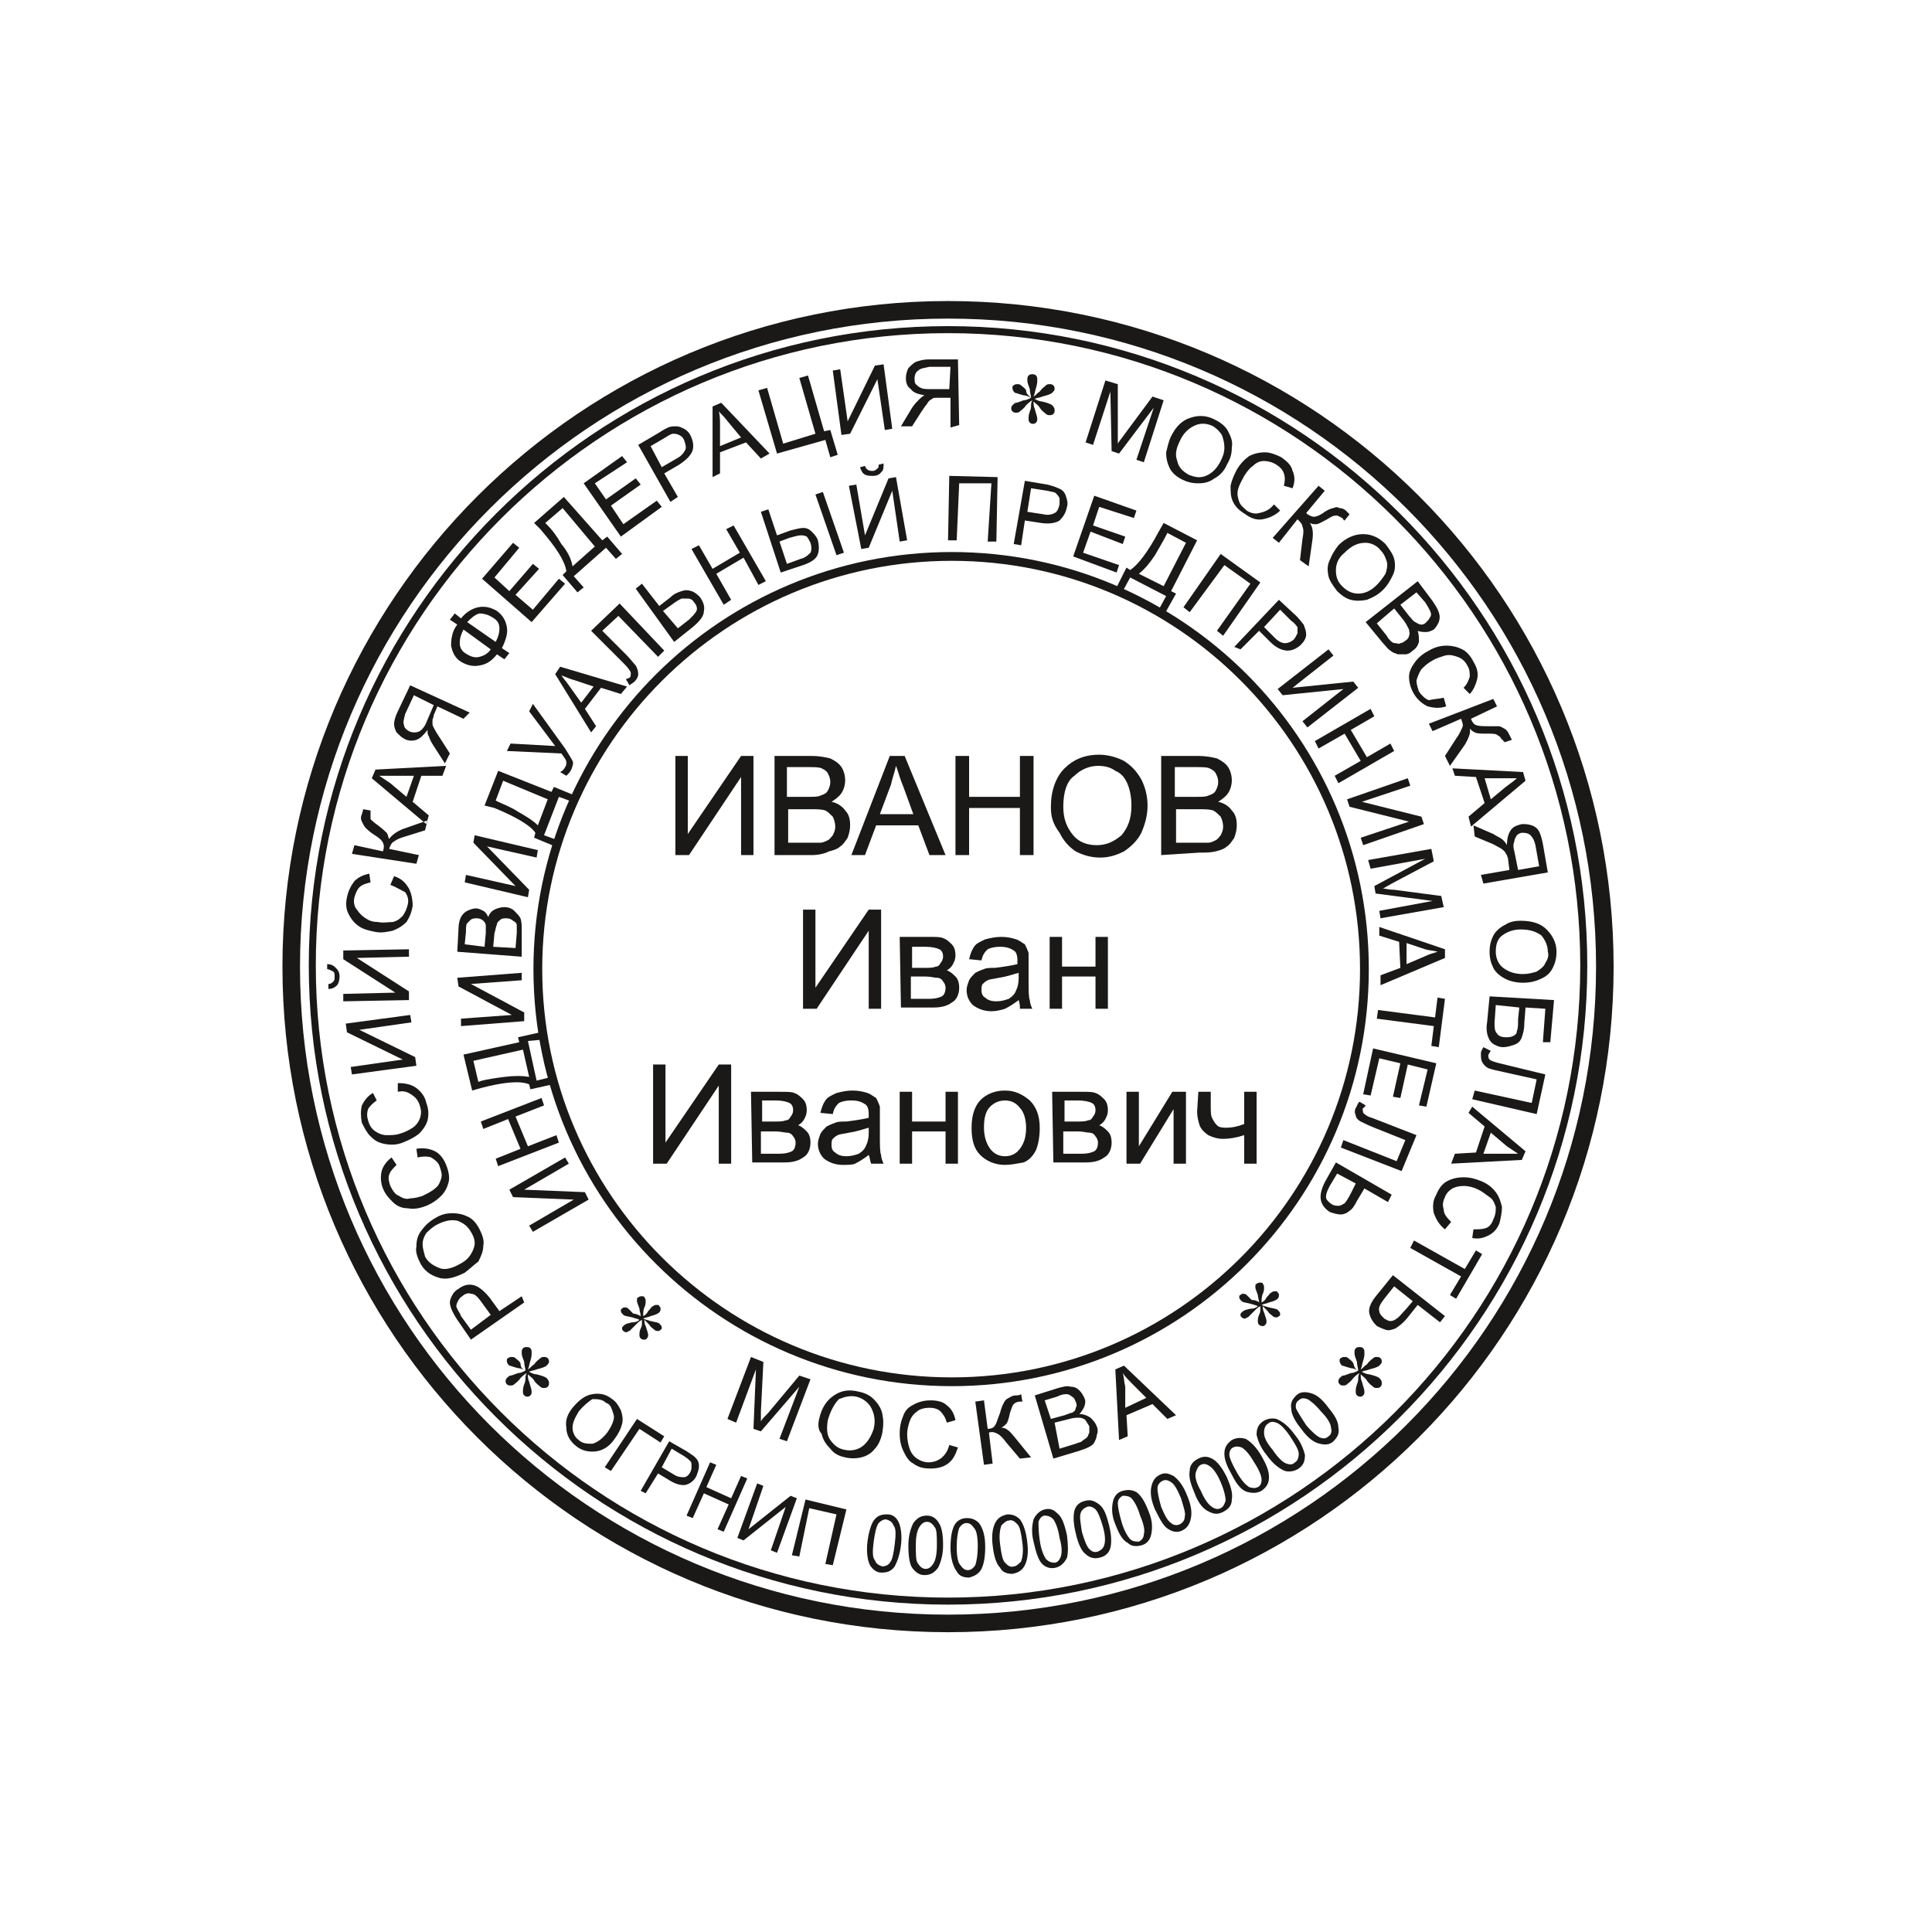 <?xml version="1.0" encoding="utf-8"?>
<!-- Generator: Adobe Illustrator 26.4.1, SVG Export Plug-In . SVG Version: 6.00 Build 0)  -->
<svg version="1.1"
	 id="svg32" xmlns:svg="http://www.w3.org/2000/svg" xmlns:rdf="http://www.w3.org/1999/02/22-rdf-syntax-ns#" xmlns:cc="http://creativecommons.org/ns#" xmlns:dc="http://purl.org/dc/elements/1.1/"
	 xmlns="http://www.w3.org/2000/svg" xmlns:xlink="http://www.w3.org/1999/xlink" x="0px" y="0px" viewBox="0 0 155.9 155.9"
	 style="enable-background:new 0 0 155.9 155.9;" xml:space="preserve">
<style type="text/css">
	.st0{fill:none;stroke:#1B1918;stroke-width:1.417;}
	.st1{fill:none;stroke:#1B1918;stroke-width:0.709;}
	.st2{fill-rule:evenodd;clip-rule:evenodd;fill:#1B1918;}
	.st3{fill:none;stroke:#1B1918;stroke-width:0.567;}
</style>
<path id="path6" class="st0" d="M76.5,25c29.3,0,53,23.7,53,53c0,29.3-23.7,53-53,53s-53-23.7-53-53C23.5,48.7,47.3,25,76.5,25z"/>
<path id="path8" class="st1" d="M76.8,44.9c18.4,0,33.3,14.9,33.3,33.3s-14.9,33.3-33.3,33.3S43.4,96.6,43.4,78.2
	S58.4,44.9,76.8,44.9z"/>
<path id="path10" class="st2" d="M101.6,105.1c0-0.2-0.1-0.4-0.1-0.6c-0.1-0.3-0.2-0.5-0.2-0.6c0-0.2,0-0.3,0.1-0.3
	c0.1-0.1,0.2-0.1,0.3-0.1c0.1,0,0.2,0,0.2,0.1c0.1,0.1,0.1,0.2,0.1,0.3c0,0.1,0,0.3-0.1,0.5c-0.1,0.2-0.1,0.5-0.1,0.7
	c0.2-0.1,0.3-0.2,0.4-0.4c0.2-0.2,0.3-0.4,0.4-0.4c0.1-0.1,0.2-0.1,0.3-0.1c0.1,0,0.2,0,0.2,0.1c0.1,0.1,0.1,0.1,0.1,0.2
	c0,0.1,0,0.2-0.1,0.3c-0.1,0.1-0.3,0.2-0.7,0.3c-0.2,0.1-0.4,0.1-0.6,0.2c0.2,0.1,0.3,0.1,0.6,0.2c0.4,0.1,0.6,0.1,0.7,0.2
	c0.1,0.1,0.2,0.2,0.2,0.3c0,0.1,0,0.2-0.1,0.2c-0.1,0.1-0.1,0.1-0.2,0.1c-0.1,0-0.2,0-0.3-0.1c-0.1-0.1-0.3-0.2-0.4-0.4
	c-0.1-0.1-0.3-0.3-0.4-0.4c0,0.2,0,0.3,0.1,0.5c0.1,0.3,0.2,0.6,0.2,0.7c0,0.1,0,0.2-0.1,0.3c-0.1,0.1-0.1,0.1-0.2,0.1
	c-0.1,0-0.2,0-0.3-0.1c-0.1-0.1-0.1-0.2-0.1-0.3c0-0.1,0-0.3,0.1-0.5c0.1-0.2,0.1-0.3,0.1-0.4c0-0.1,0-0.2,0-0.3
	c-0.2,0.1-0.3,0.2-0.5,0.4c-0.2,0.2-0.4,0.4-0.5,0.5c-0.1,0-0.2,0.1-0.2,0.1c-0.1,0-0.2,0-0.3-0.1c-0.1-0.1-0.1-0.1-0.1-0.2
	c0-0.1,0-0.1,0.1-0.2c0.1-0.1,0.1-0.1,0.3-0.2c0.1,0,0.3-0.1,0.5-0.1c0.2,0,0.4-0.1,0.5-0.2c-0.2-0.1-0.3-0.1-0.6-0.2
	c-0.4-0.1-0.6-0.1-0.7-0.2c-0.1-0.1-0.2-0.2-0.2-0.3c0-0.1,0-0.2,0.1-0.2c0.1-0.1,0.1-0.1,0.2-0.1c0.1,0,0.2,0,0.3,0.1
	c0.1,0.1,0.2,0.2,0.4,0.4C101.3,104.9,101.5,105,101.6,105.1L101.6,105.1z"/>
<path id="path12" class="st2" d="M51.7,106.2c0-0.2-0.1-0.4-0.1-0.6c-0.1-0.3-0.2-0.5-0.2-0.6c0-0.2,0-0.3,0.1-0.3
	c0.1-0.1,0.2-0.1,0.3-0.1c0.1,0,0.2,0,0.2,0.1c0.1,0.1,0.1,0.2,0.1,0.3c0,0.1,0,0.3-0.1,0.5c-0.1,0.2-0.1,0.5-0.1,0.7
	c0.2-0.1,0.3-0.2,0.4-0.4c0.2-0.2,0.3-0.4,0.4-0.4c0.1-0.1,0.2-0.1,0.3-0.1c0.1,0,0.2,0,0.2,0.1c0.1,0.1,0.1,0.1,0.1,0.2
	c0,0.1,0,0.2-0.1,0.3c-0.1,0.1-0.3,0.2-0.7,0.3c-0.2,0.1-0.4,0.1-0.6,0.2c0.2,0.1,0.3,0.1,0.6,0.2c0.4,0.1,0.6,0.1,0.7,0.2
	c0.1,0.1,0.2,0.2,0.2,0.3c0,0.1,0,0.2-0.1,0.2c-0.1,0.1-0.1,0.1-0.2,0.1c-0.1,0-0.2,0-0.3-0.1c-0.1-0.1-0.3-0.2-0.4-0.4
	c-0.1-0.1-0.3-0.3-0.4-0.4c0,0.2,0,0.3,0.1,0.5c0.1,0.3,0.2,0.6,0.2,0.7c0,0.1,0,0.2-0.1,0.3c-0.1,0.1-0.1,0.1-0.2,0.1
	c-0.1,0-0.2,0-0.3-0.1c-0.1-0.1-0.1-0.2-0.1-0.3c0-0.1,0-0.3,0.1-0.5c0.1-0.2,0.1-0.3,0.1-0.4c0-0.1,0-0.2,0-0.3
	c-0.2,0.1-0.3,0.2-0.5,0.4c-0.2,0.2-0.4,0.4-0.5,0.5c-0.1,0-0.2,0.1-0.2,0.1c-0.1,0-0.2,0-0.3-0.1c-0.1-0.1-0.1-0.1-0.1-0.2
	c0-0.1,0-0.1,0.1-0.2c0.1-0.1,0.1-0.1,0.3-0.2c0.1,0,0.3-0.1,0.5-0.1c0.2,0,0.4-0.1,0.5-0.2c-0.2-0.1-0.3-0.1-0.6-0.2
	c-0.4-0.1-0.6-0.1-0.7-0.2c-0.1-0.1-0.2-0.2-0.2-0.3c0-0.1,0-0.2,0.1-0.2c0.1-0.1,0.1-0.1,0.2-0.1c0.1,0,0.2,0,0.3,0.1
	c0.1,0.1,0.2,0.2,0.4,0.4C51.3,106,51.5,106.1,51.7,106.2z"/>
<path id="path14" class="st2" d="M83.2,32.1c0-0.2-0.1-0.4-0.1-0.7c-0.1-0.3-0.2-0.5-0.2-0.7c0-0.2,0-0.3,0.1-0.4
	c0.1-0.1,0.2-0.1,0.3-0.1c0.1,0,0.2,0,0.3,0.1c0.1,0.1,0.1,0.2,0.1,0.4c0,0.1,0,0.3-0.1,0.6c-0.1,0.3-0.1,0.5-0.2,0.7
	c0.2-0.1,0.3-0.3,0.5-0.4c0.2-0.3,0.4-0.4,0.5-0.5c0.1-0.1,0.2-0.1,0.3-0.1c0.1,0,0.2,0,0.3,0.1c0.1,0.1,0.1,0.2,0.1,0.3
	c0,0.1-0.1,0.2-0.2,0.3c-0.1,0.1-0.4,0.2-0.8,0.3c-0.2,0.1-0.5,0.1-0.6,0.2c0.2,0.1,0.4,0.2,0.6,0.2c0.4,0.1,0.7,0.2,0.8,0.3
	c0.1,0.1,0.2,0.2,0.2,0.4c0,0.1,0,0.2-0.1,0.3c-0.1,0.1-0.2,0.1-0.3,0.1c-0.1,0-0.2,0-0.3-0.1c-0.1-0.1-0.3-0.2-0.5-0.5
	c-0.1-0.2-0.3-0.3-0.5-0.5c0,0.2,0,0.4,0.1,0.6c0.1,0.4,0.2,0.6,0.2,0.8c0,0.1,0,0.2-0.1,0.3c-0.1,0.1-0.2,0.1-0.2,0.1
	c-0.1,0-0.2,0-0.3-0.1c-0.1-0.1-0.1-0.2-0.1-0.3c0-0.2,0-0.3,0.1-0.6c0.1-0.2,0.1-0.4,0.1-0.5c0-0.1,0-0.2,0.1-0.4
	c-0.2,0.1-0.4,0.3-0.5,0.4c-0.2,0.3-0.4,0.4-0.5,0.5c-0.1,0.1-0.2,0.1-0.3,0.1c-0.1,0-0.2,0-0.3-0.1c-0.1-0.1-0.1-0.2-0.1-0.2
	c0-0.1,0-0.2,0.1-0.3c0.1-0.1,0.2-0.2,0.3-0.2c0.1,0,0.3-0.1,0.6-0.2c0.2,0,0.4-0.1,0.6-0.2c-0.2-0.1-0.4-0.2-0.6-0.2
	c-0.4-0.1-0.6-0.2-0.7-0.2c-0.1-0.1-0.2-0.2-0.2-0.4c0-0.1,0-0.2,0.1-0.2c0.1-0.1,0.2-0.1,0.3-0.1c0.1,0,0.2,0,0.3,0.1
	c0.1,0.1,0.3,0.2,0.4,0.4C82.8,31.8,83,31.9,83.2,32.1z"/>
<path id="path16" class="st2" d="M109.6,110.6c0-0.2-0.1-0.4-0.1-0.7c-0.1-0.3-0.2-0.5-0.2-0.7c0-0.2,0-0.3,0.1-0.4
	c0.1-0.1,0.2-0.1,0.3-0.1c0.1,0,0.2,0,0.3,0.1c0.1,0.1,0.1,0.2,0.1,0.4c0,0.1,0,0.3-0.1,0.6c-0.1,0.3-0.1,0.5-0.2,0.7
	c0.2-0.1,0.3-0.3,0.5-0.4c0.2-0.3,0.4-0.4,0.5-0.5c0.1-0.1,0.2-0.1,0.3-0.1c0.1,0,0.2,0,0.3,0.1c0.1,0.1,0.1,0.2,0.1,0.3
	c0,0.1-0.1,0.2-0.2,0.3c-0.1,0.1-0.4,0.2-0.8,0.3c-0.2,0.1-0.5,0.1-0.6,0.2c0.2,0.1,0.4,0.2,0.6,0.2c0.4,0.1,0.7,0.2,0.8,0.3
	c0.1,0.1,0.2,0.2,0.2,0.4c0,0.1,0,0.2-0.1,0.3c-0.1,0.1-0.2,0.1-0.3,0.1c-0.1,0-0.2,0-0.3-0.1c-0.1-0.1-0.3-0.2-0.5-0.5
	c-0.1-0.2-0.3-0.3-0.5-0.5c0,0.2,0,0.4,0.1,0.6c0.1,0.4,0.2,0.6,0.2,0.8c0,0.1,0,0.2-0.1,0.3c-0.1,0.1-0.2,0.1-0.2,0.1
	c-0.1,0-0.2,0-0.3-0.1c-0.1-0.1-0.1-0.2-0.1-0.3c0-0.2,0-0.3,0.1-0.6c0.1-0.2,0.1-0.4,0.1-0.5c0-0.1,0-0.2,0.1-0.4
	c-0.2,0.1-0.4,0.3-0.5,0.4c-0.2,0.3-0.4,0.4-0.5,0.5c-0.1,0.1-0.2,0.1-0.3,0.1c-0.1,0-0.2,0-0.3-0.1c-0.1-0.1-0.1-0.2-0.1-0.2
	c0-0.1,0-0.2,0.1-0.3c0.1-0.1,0.2-0.2,0.3-0.2c0.1,0,0.3-0.1,0.6-0.2c0.2,0,0.4-0.1,0.6-0.2c-0.2-0.1-0.4-0.2-0.6-0.2
	c-0.4-0.1-0.6-0.2-0.7-0.2c-0.1-0.1-0.2-0.2-0.2-0.4c0-0.1,0-0.2,0.1-0.2c0.1-0.1,0.2-0.1,0.3-0.1c0.1,0,0.2,0,0.3,0.1
	c0.1,0.1,0.3,0.2,0.4,0.4C109.3,110.4,109.4,110.5,109.6,110.6z"/>
<path id="path18" class="st2" d="M42.4,110.6c0-0.2-0.1-0.4-0.1-0.7c-0.1-0.3-0.2-0.5-0.2-0.7c0-0.2,0-0.3,0.1-0.4
	c0.1-0.1,0.2-0.1,0.3-0.1c0.1,0,0.2,0,0.3,0.1c0.1,0.1,0.1,0.2,0.1,0.4c0,0.1,0,0.3-0.1,0.6c-0.1,0.3-0.1,0.5-0.2,0.7
	c0.2-0.1,0.3-0.3,0.5-0.4c0.2-0.3,0.4-0.4,0.5-0.5c0.1-0.1,0.2-0.1,0.3-0.1c0.1,0,0.2,0,0.3,0.1c0.1,0.1,0.1,0.2,0.1,0.3
	c0,0.1-0.1,0.2-0.2,0.3c-0.1,0.1-0.4,0.2-0.8,0.3c-0.2,0.1-0.5,0.1-0.6,0.2c0.2,0.1,0.4,0.2,0.6,0.2c0.4,0.1,0.7,0.2,0.8,0.3
	c0.1,0.1,0.2,0.2,0.2,0.4c0,0.1,0,0.2-0.1,0.3c-0.1,0.1-0.2,0.1-0.3,0.1c-0.1,0-0.2,0-0.3-0.1c-0.1-0.1-0.3-0.2-0.5-0.5
	c-0.1-0.2-0.3-0.3-0.5-0.5c0,0.2,0,0.4,0.1,0.6c0.1,0.4,0.2,0.6,0.2,0.8c0,0.1,0,0.2-0.1,0.3c-0.1,0.1-0.2,0.1-0.2,0.1
	c-0.1,0-0.2,0-0.3-0.1c-0.1-0.1-0.1-0.2-0.1-0.3c0-0.2,0-0.3,0.1-0.6c0.1-0.2,0.1-0.4,0.1-0.5c0-0.1,0-0.2,0.1-0.4
	c-0.2,0.1-0.4,0.3-0.5,0.4c-0.2,0.3-0.4,0.4-0.5,0.5c-0.1,0.1-0.2,0.1-0.3,0.1c-0.1,0-0.2,0-0.3-0.1c-0.1-0.1-0.1-0.2-0.1-0.2
	c0-0.1,0-0.2,0.1-0.3c0.1-0.1,0.2-0.2,0.3-0.2c0.1,0,0.3-0.1,0.6-0.2c0.2,0,0.4-0.1,0.6-0.2c-0.2-0.1-0.4-0.2-0.6-0.2
	c-0.4-0.1-0.6-0.2-0.7-0.2c-0.1-0.1-0.2-0.2-0.2-0.4c0-0.1,0-0.2,0.1-0.2c0.1-0.1,0.2-0.1,0.3-0.1c0.1,0,0.2,0,0.3,0.1
	c0.1,0.1,0.3,0.2,0.4,0.4C42,110.4,42.2,110.5,42.4,110.6z"/>
<path id="path20" class="st3" d="M76.5,26.6c28.3,0,51.3,23,51.3,51.3c0,28.3-23,51.3-51.3,51.3c-28.3,0-51.3-23-51.3-51.3
	C25.2,49.6,48.2,26.6,76.5,26.6z"/>
<path id="path22" class="st2" d="M43,99.4l-0.3-0.5l3.6-2.1l-4.9-0.2L41.1,96l4.5-2.6l0.3,0.5L42.3,96l4.9,0.2l0.3,0.6L43,99.4z
	 M45.1,92.2l-4.9,1.9L40,93.5l2-0.8l-1-2.4l-2,0.8l-0.2-0.6l4.9-1.9l0.2,0.6l-2.3,0.9l1,2.4l2.3-0.9L45.1,92.2z M38.1,88l-0.7-2.9
	l4.5-1l-0.1-0.4l1.8-0.4l0.1,0.6L42.6,84l0.7,3.2l1.2-0.3l0.1,0.6l-1.8,0.4l-0.1-0.4c-0.7-0.3-2-0.2-3.9,0.3L38.1,88z M38.2,85.6
	l0.4,1.7l0.3-0.1c0.4-0.1,1-0.2,1.8-0.3c0.8-0.1,1.4-0.1,2,0l-0.5-2.2L38.2,85.6z M37.2,82.8l0-0.6l4.1-0.3l-4.3-2.3l-0.1-0.7
	l5.2-0.4l0,0.6L38,79.4l4.3,2.3l0,0.7L37.2,82.8z M42.1,77.2l-5.2-0.4l0.1-1.9c0-0.4,0.1-0.7,0.2-0.9c0.1-0.2,0.3-0.4,0.5-0.5
	c0.2-0.1,0.5-0.2,0.7-0.2c0.2,0,0.4,0.1,0.6,0.2c0.2,0.1,0.3,0.3,0.4,0.5c0.1-0.3,0.3-0.5,0.5-0.6c0.2-0.1,0.5-0.2,0.8-0.2
	c0.3,0,0.6,0.1,0.8,0.3c0.2,0.2,0.4,0.4,0.5,0.6c0.1,0.3,0.1,0.6,0.1,1L42.1,77.2z M39.1,76.4l0.1-1.1c0-0.3,0-0.5,0-0.6
	c0-0.2-0.1-0.3-0.2-0.4c-0.1-0.1-0.3-0.2-0.5-0.2c-0.2,0-0.3,0-0.5,0.1c-0.1,0.1-0.2,0.2-0.3,0.3c-0.1,0.1-0.1,0.4-0.1,0.7l-0.1,1
	L39.1,76.4z M41.6,76.5l0.1-1.2c0-0.3,0-0.5,0-0.6c0-0.2-0.1-0.3-0.3-0.4c-0.1-0.1-0.3-0.2-0.5-0.2c-0.2,0-0.4,0-0.5,0.1
	c-0.1,0.1-0.3,0.2-0.3,0.4c-0.1,0.2-0.1,0.4-0.2,0.7l-0.1,1.1L41.6,76.5z M37.5,71.2l0.1-0.6l4,0.9L38.2,68l0.1-0.6l5.1,1.2
	l-0.1,0.6l-4-0.9l3.4,3.5l-0.1,0.6L37.5,71.2z M39.1,65l1.1-2.8l4.3,1.7l0.2-0.4l1.7,0.7l-0.2,0.5l-1.1-0.4l-1.2,3.1l1.1,0.4
	l-0.2,0.5l-1.7-0.7l0.1-0.4c-0.4-0.6-1.6-1.3-3.3-2L39.1,65z M40.6,63l-0.6,1.6l0.2,0.1c0.4,0.2,1,0.4,1.6,0.8
	c0.7,0.4,1.2,0.7,1.6,1.1l0.8-2.1L40.6,63z M40.9,60.6l0.3-0.6l3.6,0.2l-2.1-2.8l0.3-0.6l2.6,3.6c0.3,0.5,0.5,0.8,0.6,1
	c0.1,0.2,0,0.4-0.1,0.7c-0.1,0.2-0.2,0.3-0.4,0.5l-0.5-0.3c0.2-0.1,0.3-0.2,0.4-0.4c0.1-0.1,0.1-0.3,0.1-0.4c0-0.2-0.2-0.4-0.4-0.7
	L40.9,60.6z M47.7,59.1l-2.9-4.7l0.4-0.6l5.4,1.6l-0.5,0.6l-1.6-0.5l-1.3,1.7l0.9,1.4L47.7,59.1z M46.9,56.7l1-1.3l-1.5-0.5
	c-0.4-0.1-0.8-0.3-1.1-0.4c0.2,0.3,0.4,0.5,0.6,0.8L46.9,56.7z M47.7,50.9l2.3-2.2l3.6,3.8l-0.5,0.5l-3.2-3.3l-1.3,1.2l1.9,1.9
	c0.4,0.4,0.6,0.7,0.8,0.9c0.1,0.2,0.2,0.4,0.2,0.7c0,0.2-0.1,0.4-0.3,0.6c-0.1,0.1-0.3,0.2-0.4,0.3l-0.3-0.5c0.1,0,0.2-0.1,0.3-0.1
	c0.1-0.1,0.1-0.2,0.1-0.4c0-0.1-0.2-0.4-0.5-0.7L47.7,50.9z M51.3,47.5l0.5-0.4l1.4,1.8l0.9-0.7c0.3-0.3,0.6-0.4,0.9-0.5
	c0.3-0.1,0.5-0.1,0.8,0c0.3,0.1,0.5,0.3,0.7,0.5c0.2,0.3,0.4,0.7,0.3,1.1c0,0.4-0.3,0.8-0.9,1.3l-1.5,1.2L51.3,47.5z M54.7,50.7
	l0.9-0.7c0.3-0.3,0.5-0.5,0.6-0.7c0.1-0.2,0-0.5-0.2-0.7c-0.1-0.2-0.3-0.3-0.5-0.3c-0.2,0-0.3,0-0.5,0c-0.2,0.1-0.4,0.2-0.8,0.5
	l-0.7,0.5L54.7,50.7z M58.4,48.8l-2.6-4.5l0.6-0.3l1.1,1.9l2.2-1.3l-1.1-1.9l0.6-0.3l2.6,4.5l-0.6,0.3L60,45l-2.2,1.3l1.2,2.1
	L58.4,48.8z M61.4,41.3l0.6-0.2l0.7,2.1l1.1-0.4c0.4-0.1,0.8-0.2,1-0.2c0.3,0,0.5,0.1,0.7,0.3c0.2,0.2,0.4,0.4,0.5,0.7
	c0.1,0.4,0.1,0.8,0,1.1c-0.1,0.4-0.6,0.7-1.2,0.9l-1.8,0.6L61.4,41.3z M63.5,45.5l1.1-0.4c0.4-0.1,0.6-0.3,0.8-0.5
	c0.1-0.2,0.1-0.5,0-0.8c-0.1-0.2-0.2-0.4-0.3-0.5c-0.2-0.1-0.3-0.1-0.5-0.1c-0.2,0-0.5,0.1-0.9,0.2l-0.8,0.3L63.5,45.5z M67.5,44.8
	l-1.7-4.9l0.6-0.2l1.7,4.9L67.5,44.8z M68.5,39.2l0.6-0.1l0.7,4.1l1.9-4.6l0.6-0.1l0.9,5.1l-0.6,0.1L72,39.6l-1.9,4.6l-0.6,0.1
	L68.5,39.2z M70.9,37.5l0.4-0.1c0,0.3,0,0.6-0.2,0.7c-0.1,0.2-0.4,0.3-0.6,0.3c-0.3,0-0.5,0-0.7-0.1c-0.2-0.1-0.3-0.3-0.4-0.6
	l0.4-0.1c0.1,0.3,0.3,0.4,0.6,0.4c0.2,0,0.3-0.1,0.4-0.2C70.9,37.8,70.9,37.6,70.9,37.5z M77.2,43.6l-0.7,0l0.1-5.2l3.9,0.1
	l-0.1,5.2l-0.7,0L80,39L77.4,39L77.2,43.6z M81.8,43.9l0.9-5.1l1.8,0.3c0.4,0.1,0.7,0.2,0.9,0.3c0.3,0.1,0.5,0.3,0.6,0.6
	c0.1,0.3,0.2,0.6,0.1,0.9c-0.1,0.5-0.3,0.8-0.6,1.1c-0.3,0.2-0.8,0.3-1.5,0.2l-1.3-0.2L82.4,44L81.8,43.9z M82.9,41.3l1.3,0.2
	c0.4,0.1,0.7,0,0.9-0.1c0.2-0.1,0.3-0.3,0.4-0.7c0-0.2,0-0.4,0-0.5c-0.1-0.2-0.2-0.3-0.3-0.4c-0.1-0.1-0.3-0.1-0.7-0.2l-1.3-0.2
	L82.9,41.3z M86.6,44.9l1.7-4.9l3.4,1.2l-0.2,0.6l-2.8-0.9l-0.5,1.5l2.6,0.9l-0.2,0.6L88,42.9l-0.6,1.7l2.9,1l-0.2,0.6L86.6,44.9z
	 M93.9,42.2l2.7,1.4l-2.1,4.1l0.4,0.2L94,49.5l-0.5-0.3l0.6-1.1l-2.9-1.5l-0.6,1.1l-0.5-0.3l0.8-1.6l0.3,0.2
	c0.6-0.4,1.4-1.4,2.3-3.1L93.9,42.2z M95.7,43.8L94.2,43l-0.1,0.2c-0.2,0.4-0.5,0.9-0.9,1.6c-0.4,0.6-0.8,1.1-1.3,1.5l2,1L95.7,43.8
	z M96,49.4L95.5,49l3-4.3l3.2,2.3l-3,4.3l-0.5-0.4l2.7-3.8l-2.1-1.5L96,49.4z M99.6,52.2l3.6-3.8l1.4,1.3c0.3,0.3,0.5,0.6,0.6,0.7
	c0.1,0.3,0.2,0.5,0.2,0.8c0,0.3-0.2,0.6-0.4,0.8c-0.3,0.3-0.7,0.5-1.1,0.5c-0.4,0-0.9-0.2-1.4-0.7l-0.9-0.9l-1.5,1.5L99.6,52.2z
	 M102,50.6l0.9,0.9c0.3,0.3,0.6,0.4,0.8,0.4c0.2,0,0.5-0.1,0.7-0.3c0.1-0.1,0.2-0.3,0.3-0.5c0-0.2,0-0.3,0-0.5
	c-0.1-0.1-0.2-0.3-0.5-0.5l-0.9-0.9L102,50.6z M107.2,52.4l0.4,0.5l-3.3,2.6l4.9-0.5l0.4,0.5l-4.1,3.2l-0.4-0.5l3.3-2.6l-4.9,0.5
	l-0.4-0.5L107.2,52.4z M106.1,59.8l4.5-2.6l0.3,0.6l-1.9,1.1l1.3,2.2l1.9-1.1l0.3,0.6l-4.5,2.6l-0.3-0.6l2.1-1.2l-1.3-2.2l-2.1,1.2
	L106.1,59.8z M113.6,62.8l0.2,0.6l-3.9,1.3l4.8,1.2l0.2,0.6l-4.9,1.7l-0.2-0.6l3.9-1.3l-4.8-1.2l-0.2-0.6L113.6,62.8z M110.4,69.4
	l5.1-0.9l0.2,1l-3.4,1.8l-0.7,0.4c0.2,0,0.5,0.1,0.9,0.1l3.8,0.5l0.2,0.9l-5.1,0.9l-0.1-0.6l4.3-0.8l-4.6-0.6l-0.1-0.6l4.1-2.2
	l-4.4,0.8L110.4,69.4z M111.3,74.8l5.3,1.8l0,0.7l-5.2,2.2l0-0.8l1.6-0.6l-0.1-2.1l-1.6-0.5L111.3,74.8z M113.5,76.1l0,1.7l1.4-0.6
	c0.4-0.2,0.8-0.3,1.1-0.4c-0.3-0.1-0.7-0.1-1-0.2L113.5,76.1z M111.2,81.5l4.6,0.6l0.2-1.6l0.6,0.1l-0.5,3.9l-0.6-0.1l0.2-1.6
	l-4.6-0.6L111.2,81.5z M110.8,84.6l5.1,1.2l-0.8,3.5l-0.6-0.1l0.7-2.9l-1.6-0.4l-0.6,2.7l-0.6-0.1l0.6-2.7l-1.7-0.4l-0.7,3l-0.6-0.1
	L110.8,84.6z M114.3,91.6l-1.2,2.9l-4.9-1.9l0.2-0.6l4.3,1.7l0.7-1.7l-2.5-1c-0.5-0.2-0.9-0.4-1.1-0.5c-0.2-0.1-0.4-0.3-0.4-0.5
	c-0.1-0.2-0.1-0.4,0-0.6c0.1-0.1,0.1-0.3,0.3-0.5l0.5,0.3c-0.1,0.1-0.1,0.2-0.2,0.2c-0.1,0.1,0,0.3,0,0.4c0.1,0.1,0.3,0.3,0.7,0.4
	L114.3,91.6z M112.3,96.4l-0.3,0.6l-1.9-1.1l-0.6,1c-0.2,0.4-0.4,0.7-0.6,0.8c-0.2,0.2-0.5,0.3-0.7,0.3c-0.3,0-0.6-0.1-0.9-0.2
	c-0.3-0.2-0.6-0.5-0.7-0.9c-0.1-0.4,0-0.9,0.3-1.5l0.9-1.6L112.3,96.4z M107.9,94.7l-0.6,1c-0.2,0.4-0.3,0.6-0.3,0.9
	c0,0.2,0.2,0.4,0.5,0.6c0.2,0.1,0.4,0.1,0.5,0.1c0.2,0,0.3-0.1,0.5-0.2c0.1-0.1,0.3-0.4,0.5-0.8l0.4-0.8L107.9,94.7z"/>
<path id="path24" class="st2" d="M42.3,105.1l-4.3,3l-1.1-1.6c-0.2-0.3-0.3-0.5-0.4-0.7c-0.1-0.2-0.2-0.5-0.2-0.7
	c0-0.2,0.1-0.4,0.2-0.6c0.1-0.2,0.3-0.4,0.5-0.5c0.4-0.3,0.8-0.4,1.2-0.3c0.4,0.1,0.8,0.4,1.3,1l0.8,1.1l1.8-1.2L42.3,105.1z
	 M39.6,106.1l-0.8-1.1c-0.3-0.4-0.5-0.6-0.8-0.6c-0.2-0.1-0.5,0-0.7,0.2c-0.2,0.1-0.3,0.3-0.4,0.5c-0.1,0.2-0.1,0.4,0,0.5
	c0,0.1,0.2,0.3,0.3,0.6l0.8,1.1L39.6,106.1z M37.5,102.7c-0.8,0.4-1.5,0.6-2.1,0.4c-0.7-0.2-1.2-0.6-1.5-1.2
	c-0.2-0.4-0.4-0.9-0.3-1.3c0-0.5,0.1-0.9,0.4-1.3c0.3-0.4,0.6-0.7,1.1-1c0.5-0.3,0.9-0.4,1.4-0.4c0.5,0,0.9,0.1,1.3,0.3
	c0.4,0.2,0.7,0.6,0.9,1c0.2,0.4,0.4,0.9,0.3,1.3c0,0.5-0.2,0.9-0.4,1.3C38.2,102.1,37.9,102.4,37.5,102.7z M37.1,102
	c0.6-0.3,0.9-0.7,1.1-1.2c0.2-0.5,0.1-0.9-0.2-1.4c-0.3-0.5-0.6-0.7-1.1-0.9c-0.5-0.1-1,0-1.6,0.3c-0.4,0.2-0.7,0.5-0.9,0.7
	c-0.2,0.3-0.3,0.6-0.3,0.9c0,0.3,0.1,0.6,0.2,1c0.2,0.4,0.6,0.7,1.1,0.9C35.8,102.5,36.4,102.4,37.1,102z M33.7,93.4l-0.1-0.7
	c0.6-0.1,1.1,0,1.5,0.2c0.4,0.2,0.7,0.6,0.9,1.1c0.2,0.5,0.3,1,0.2,1.4c-0.1,0.4-0.3,0.8-0.6,1.1c-0.3,0.3-0.7,0.6-1.2,0.8
	c-0.5,0.2-1,0.3-1.5,0.2c-0.5,0-0.9-0.2-1.2-0.5c-0.3-0.3-0.6-0.6-0.8-1.1c-0.2-0.5-0.2-1-0.1-1.4c0.1-0.4,0.4-0.8,0.8-1.1l0.4,0.6
	c-0.3,0.3-0.5,0.5-0.6,0.8c-0.1,0.3,0,0.6,0.1,0.9c0.2,0.4,0.4,0.7,0.7,0.8c0.3,0.2,0.6,0.3,0.9,0.2c0.3,0,0.7-0.1,1-0.2
	c0.4-0.2,0.8-0.4,1-0.6c0.3-0.2,0.4-0.5,0.5-0.8c0.1-0.3,0-0.6-0.1-0.9c-0.1-0.4-0.4-0.6-0.7-0.8C34.5,93.3,34.1,93.3,33.7,93.4z
	 M32.1,88.1l0-0.7c0.6,0,1.1,0.1,1.5,0.4c0.4,0.3,0.7,0.7,0.8,1.2c0.2,0.5,0.2,1,0.1,1.4c-0.1,0.4-0.4,0.8-0.7,1.1
	c-0.4,0.3-0.8,0.5-1.3,0.7c-0.5,0.2-1,0.2-1.5,0.1c-0.5-0.1-0.8-0.3-1.1-0.6s-0.5-0.7-0.7-1.1c-0.1-0.5-0.1-1,0-1.4
	c0.2-0.4,0.5-0.8,0.9-1l0.3,0.6c-0.3,0.2-0.6,0.5-0.7,0.7c-0.1,0.3-0.1,0.6,0,0.9c0.1,0.4,0.3,0.7,0.6,0.9c0.3,0.2,0.6,0.3,0.9,0.3
	c0.3,0,0.7,0,1-0.1c0.4-0.1,0.8-0.3,1.1-0.5c0.3-0.2,0.5-0.5,0.6-0.8c0.1-0.3,0.1-0.6,0-0.9c-0.1-0.4-0.3-0.7-0.6-0.9
	C32.9,88.1,32.6,88,32.1,88.1z M28.4,86.7l-0.1-0.6l4.2-0.6l-4.5-2.2l-0.1-0.7l5.2-0.7l0.1,0.6L29,83.1l4.5,2.2l0.1,0.7L28.4,86.7z
	 M27.7,80.8l0-0.6l4.2-0.1l-4.2-2.7l0-0.7l5.3-0.1l0,0.6l-4.2,0.1L33,80l0,0.7L27.7,80.8z M26.4,78.2l0-0.4c0.3,0,0.5,0.1,0.7,0.3
	c0.2,0.2,0.3,0.4,0.3,0.7c0,0.3-0.1,0.6-0.2,0.7c-0.2,0.2-0.4,0.3-0.7,0.3l0-0.4c0.2,0,0.3-0.1,0.4-0.2c0.1-0.1,0.1-0.2,0.1-0.4
	c0-0.2,0-0.3-0.1-0.4C26.7,78.3,26.5,78.2,26.4,78.2z M31.5,71.4l0.3-0.7c0.6,0.2,0.9,0.5,1.2,1c0.2,0.4,0.3,0.9,0.3,1.4
	c-0.1,0.6-0.3,1-0.5,1.3c-0.3,0.3-0.6,0.5-1.1,0.7c-0.5,0.1-0.9,0.2-1.4,0.1c-0.5-0.1-1-0.2-1.4-0.5c-0.4-0.3-0.6-0.6-0.8-1
	c-0.2-0.4-0.2-0.9-0.1-1.3c0.1-0.5,0.3-0.9,0.6-1.3c0.3-0.3,0.7-0.5,1.2-0.6l0.1,0.7c-0.4,0.1-0.7,0.2-0.9,0.4
	c-0.2,0.2-0.3,0.5-0.4,0.8c-0.1,0.4,0,0.8,0.2,1c0.2,0.3,0.4,0.5,0.7,0.7c0.3,0.2,0.6,0.3,1,0.3c0.4,0.1,0.8,0,1.2,0
	c0.4-0.1,0.6-0.3,0.8-0.5c0.2-0.3,0.3-0.5,0.4-0.9c0.1-0.4,0-0.7-0.2-1C32.3,71.8,32,71.6,31.5,71.4z M28.4,68.9l0.2-0.7l2.3,0.5
	c0.1-0.3,0.1-0.5,0-0.7c-0.1-0.2-0.3-0.4-0.8-0.7c-0.3-0.2-0.5-0.4-0.6-0.5c-0.1-0.1-0.2-0.3-0.3-0.5c-0.1-0.2-0.1-0.4,0-0.6
	c0.1-0.3,0.1-0.4,0.1-0.4l0.6,0.1c0,0,0,0.1,0,0.1c0,0.1,0,0.1,0,0.1c0,0.2,0,0.4,0,0.5c0.1,0.1,0.3,0.3,0.6,0.5
	c0.4,0.3,0.6,0.5,0.7,0.6c0.1,0.1,0.1,0.3,0.2,0.5c0.2-0.3,0.6-0.6,1.1-0.8l2-0.7l-0.2,0.8l-1.6,0.5c-0.4,0.1-0.8,0.3-0.9,0.4
	c-0.2,0.1-0.3,0.3-0.4,0.6l2.4,0.5l-0.2,0.7L28.4,68.9z M34.4,66.5L30,62.8l0.3-0.7l5.7-0.3l-0.3,0.8L34,62.6l-0.7,2.1l1.3,1.1
	L34.4,66.5z M32.8,64.3l0.6-1.7l-1.6,0c-0.5,0-0.9,0-1.2,0c0.3,0.2,0.6,0.4,0.9,0.6L32.8,64.3z M37.9,57.5l-4.8-2.2l-1,2.1
	c-0.2,0.4-0.3,0.8-0.3,1c0,0.3,0.1,0.5,0.2,0.7c0.2,0.2,0.4,0.4,0.6,0.5c0.3,0.2,0.7,0.2,1,0.1c0.3-0.1,0.6-0.4,0.9-0.8
	c0,0.2,0,0.4,0.1,0.5c0.1,0.3,0.2,0.5,0.4,0.8l0.9,1.4l0.4-0.8l-0.7-1.1c-0.2-0.3-0.4-0.6-0.5-0.8c-0.1-0.2-0.2-0.3-0.2-0.5
	c0-0.1,0-0.2,0-0.3c0-0.1,0.1-0.2,0.1-0.4l0.3-0.7l2.1,1L37.9,57.5z M35,56.9l-0.6,1.4c-0.1,0.3-0.3,0.5-0.4,0.6
	c-0.1,0.1-0.3,0.2-0.5,0.2c-0.2,0-0.3,0-0.5-0.1c-0.2-0.1-0.4-0.3-0.4-0.5c-0.1-0.2,0-0.5,0.1-0.9l0.7-1.5L35,56.9z M36.9,50.4
	L36.3,50l0.4-0.5l0.5,0.4c0.4-0.5,0.9-0.8,1.4-0.9c0.5-0.1,1,0,1.5,0.3c0.4,0.3,0.7,0.7,0.8,1.3c0.1,0.5-0.1,1.1-0.4,1.7l0.6,0.4
	l-0.4,0.5l-0.6-0.4c-0.4,0.5-0.8,0.8-1.4,0.9c-0.5,0.1-1,0-1.5-0.3c-0.5-0.3-0.7-0.8-0.8-1.3C36.4,51.5,36.5,50.9,36.9,50.4z
	 M37.7,50.2l2.3,1.6c0.2-0.4,0.3-0.7,0.3-1.1c0-0.4-0.2-0.7-0.6-0.9c-0.3-0.2-0.7-0.3-1-0.3C38.3,49.6,38,49.9,37.7,50.2z
	 M37.4,50.8c-0.2,0.4-0.3,0.7-0.3,1.1c0,0.4,0.2,0.7,0.6,0.9c0.3,0.2,0.7,0.3,1,0.2c0.4-0.1,0.7-0.3,0.9-0.6L37.4,50.8z M42.9,50.2
	l-4-3.5l2.5-2.9l0.5,0.4l-2,2.4l1.2,1.1l1.9-2.2l0.5,0.4L41.6,48l1.4,1.2l2.1-2.5l0.5,0.4L42.9,50.2z M43.1,42.2l2.4-2.1l3.1,3.5
	l0.4-0.3l1.2,1.4l-0.5,0.4l-0.8-0.9l-2.6,2.3l0.8,0.9l-0.5,0.4l-1.2-1.4l0.3-0.3c-0.1-0.8-0.8-1.9-2.1-3.4L43.1,42.2z M45.4,41
	L44,42.2l0.2,0.2c0.3,0.3,0.7,0.8,1.1,1.5c0.5,0.6,0.8,1.2,0.9,1.8l1.8-1.6L45.4,41z M50.1,43.3l-3-4.3l3.1-2.2l0.4,0.5L48,39
	l0.9,1.3l2.4-1.7l0.4,0.5l-2.4,1.7l1,1.5l2.7-1.9l0.4,0.5L50.1,43.3z M54.1,40.5l-2.6-4.6l1.7-1c0.3-0.2,0.5-0.3,0.7-0.4
	c0.2-0.1,0.5-0.1,0.7-0.1c0.2,0,0.4,0.1,0.6,0.2c0.2,0.1,0.4,0.3,0.5,0.5c0.2,0.4,0.3,0.8,0.2,1.2c-0.1,0.4-0.5,0.8-1.1,1.2
	l-1.2,0.7l1.1,1.9L54.1,40.5z M53.4,37.7l1.2-0.7c0.4-0.2,0.6-0.5,0.7-0.7c0.1-0.2,0-0.5-0.1-0.8c-0.1-0.2-0.2-0.3-0.4-0.4
	c-0.2-0.1-0.4-0.1-0.5-0.1c-0.1,0-0.3,0.1-0.6,0.3l-1.2,0.7L53.4,37.7z M57.5,38.5l0-5.7l0.7-0.3l3.9,4.1L61.4,37l-1.2-1.3l-2.1,0.8
	l0,1.7L57.5,38.5z M58.1,36l1.7-0.7l-1-1.2c-0.3-0.4-0.6-0.7-0.8-0.9c0.1,0.3,0.1,0.7,0.1,1.1L58.1,36z M61.2,31.5l0.7-0.2l1.3,4.5
	l2.6-0.8l-1.3-4.5l0.7-0.2l1.3,4.5l0.5-0.1l0.6,2l-0.6,0.2l-0.4-1.4l-3.9,1.1L61.2,31.5z M67.2,29.9l0.6-0.1l0.6,4.2l2.2-4.5
	l0.7-0.1l0.7,5.2l-0.6,0.1l-0.6-4.1L68.6,35l-0.7,0.1L67.2,29.9z M77.4,34.3L77.3,29l-2.3,0c-0.5,0-0.8,0.1-1.1,0.2
	c-0.2,0.1-0.4,0.3-0.6,0.5c-0.1,0.2-0.2,0.5-0.2,0.8c0,0.4,0.1,0.7,0.4,0.9c0.2,0.3,0.6,0.4,1.1,0.5c-0.2,0.1-0.3,0.2-0.4,0.3
	c-0.2,0.2-0.4,0.4-0.6,0.7l-0.9,1.5l0.9,0l0.7-1.1c0.2-0.3,0.4-0.6,0.5-0.7c0.1-0.2,0.2-0.3,0.4-0.4c0.1-0.1,0.2-0.1,0.3-0.1
	c0.1,0,0.2,0,0.4,0l0.8,0l0,2.4L77.4,34.3z M76.6,31.4l-1.5,0c-0.3,0-0.6,0-0.8-0.1c-0.2-0.1-0.3-0.2-0.4-0.3
	c-0.1-0.1-0.1-0.3-0.1-0.5c0-0.2,0.1-0.5,0.3-0.6c0.2-0.2,0.5-0.2,0.9-0.3l1.7,0L76.6,31.4z M87.6,35.7l1.6-5l1,0.3l0,4
	c0,0.4,0,0.6,0,0.8c0.1-0.2,0.3-0.4,0.5-0.7l2.3-3.1l0.9,0.3l-1.6,5l-0.6-0.2l1.4-4.2l-2.8,3.7l-0.6-0.2l-0.1-4.8l-1.4,4.3
	L87.6,35.7z M94.5,35.2c0.4-0.8,0.9-1.3,1.6-1.5c0.6-0.2,1.3-0.2,2,0.2c0.4,0.2,0.8,0.5,1,0.9c0.2,0.4,0.4,0.8,0.3,1.3
	c0,0.5-0.1,0.9-0.4,1.4c-0.2,0.5-0.6,0.9-1,1.1c-0.4,0.3-0.8,0.4-1.3,0.4c-0.5,0-0.9-0.1-1.3-0.3c-0.4-0.2-0.8-0.5-1-0.9
	c-0.2-0.4-0.3-0.8-0.3-1.3C94.2,36.1,94.3,35.6,94.5,35.2z M95.2,35.6c-0.3,0.6-0.4,1.1-0.2,1.6c0.1,0.5,0.4,0.8,0.9,1.1
	c0.5,0.2,0.9,0.3,1.4,0.1c0.5-0.2,0.9-0.6,1.2-1.2c0.2-0.4,0.3-0.7,0.3-1.1c0-0.4-0.1-0.7-0.2-1c-0.2-0.3-0.4-0.5-0.7-0.7
	c-0.4-0.2-0.9-0.3-1.4-0.1C96,34.5,95.5,34.9,95.2,35.6z M102.8,40.7l0.5,0.5c-0.4,0.4-0.9,0.6-1.4,0.7c-0.5,0.1-1-0.1-1.4-0.4
	c-0.5-0.3-0.8-0.6-1-1c-0.2-0.4-0.2-0.8-0.2-1.3c0.1-0.5,0.3-0.9,0.5-1.3c0.3-0.5,0.6-0.8,1-1.1c0.4-0.2,0.8-0.3,1.3-0.3
	c0.4,0,0.9,0.2,1.3,0.4c0.4,0.3,0.8,0.6,0.9,1.1c0.2,0.4,0.2,0.9,0,1.4l-0.7-0.2c0.1-0.4,0.1-0.7,0-1c-0.1-0.3-0.3-0.5-0.6-0.7
	c-0.3-0.2-0.7-0.3-1-0.3s-0.6,0.1-0.9,0.4c-0.3,0.2-0.5,0.5-0.7,0.8c-0.2,0.4-0.4,0.7-0.5,1.1c-0.1,0.4,0,0.7,0.1,1
	c0.1,0.3,0.4,0.5,0.6,0.7c0.3,0.2,0.7,0.3,1,0.2C102.1,41.3,102.5,41.1,102.8,40.7L102.8,40.7z M106.4,39.2l0.5,0.4l-1.5,1.8
	c0.2,0.2,0.5,0.3,0.6,0.3c0.2,0,0.5-0.1,0.9-0.4c0.3-0.2,0.6-0.3,0.7-0.3c0.2-0.1,0.3-0.1,0.5,0c0.2,0,0.4,0.1,0.5,0.2
	c0.2,0.2,0.3,0.3,0.3,0.3l-0.4,0.5c0,0-0.1,0-0.1-0.1c-0.1-0.1-0.1-0.1-0.1-0.1c-0.2-0.1-0.3-0.2-0.5-0.2c-0.2,0-0.4,0.1-0.7,0.3
	c-0.4,0.2-0.7,0.4-0.9,0.4c-0.2,0-0.3,0-0.5-0.1c0.2,0.3,0.3,0.7,0.2,1.4l-0.3,2.1l-0.7-0.5l0.2-1.7c0.1-0.5,0.1-0.8,0-1
	c0-0.2-0.2-0.4-0.4-0.6l-1.5,1.9l-0.5-0.4L106.4,39.2z M108,44c0.6-0.6,1.3-0.9,2-0.9c0.7,0,1.3,0.3,1.8,0.8
	c0.3,0.4,0.6,0.8,0.7,1.2c0.1,0.4,0.1,0.9-0.1,1.3c-0.2,0.4-0.4,0.8-0.8,1.2c-0.4,0.4-0.8,0.6-1.3,0.8c-0.5,0.1-0.9,0.1-1.3,0
	c-0.4-0.1-0.8-0.4-1.1-0.7c-0.3-0.4-0.6-0.8-0.7-1.2c-0.1-0.5-0.1-0.9,0.1-1.3C107.5,44.7,107.7,44.4,108,44z M108.5,44.6
	c-0.5,0.4-0.7,0.9-0.7,1.4c0,0.5,0.1,0.9,0.5,1.3c0.4,0.4,0.8,0.6,1.3,0.6c0.5,0,1-0.2,1.5-0.7c0.3-0.3,0.5-0.6,0.7-0.9
	c0.1-0.3,0.2-0.7,0.1-1c-0.1-0.3-0.2-0.6-0.5-0.9c-0.3-0.4-0.8-0.6-1.2-0.6C109.6,43.8,109.1,44,108.5,44.6z M110.2,50.2l4.2-3.3
	l1.2,1.6c0.2,0.3,0.4,0.6,0.5,0.9c0.1,0.3,0.1,0.5,0,0.8c-0.1,0.2-0.2,0.4-0.4,0.6c-0.2,0.1-0.4,0.2-0.6,0.2c-0.2,0-0.5,0-0.7-0.1
	c0.1,0.3,0.1,0.6,0.1,0.9c-0.1,0.3-0.2,0.5-0.5,0.7c-0.2,0.2-0.4,0.3-0.6,0.3c-0.2,0-0.4,0-0.6,0c-0.2-0.1-0.4-0.1-0.6-0.3
	c-0.2-0.1-0.4-0.4-0.6-0.6L110.2,50.2z M113,48.8l0.7,0.9c0.2,0.2,0.3,0.4,0.5,0.5c0.2,0.1,0.3,0.2,0.5,0.2c0.2,0,0.3-0.1,0.4-0.2
	c0.1-0.1,0.2-0.2,0.3-0.4c0.1-0.1,0.1-0.3,0-0.5c-0.1-0.2-0.2-0.4-0.4-0.7l-0.7-0.8L113,48.8z M111.1,50.3l0.8,1
	c0.1,0.2,0.2,0.3,0.3,0.4c0.1,0.1,0.2,0.2,0.4,0.2c0.1,0,0.3,0.1,0.4,0c0.1,0,0.3-0.1,0.4-0.2c0.2-0.1,0.3-0.3,0.3-0.4
	c0.1-0.2,0-0.3,0-0.5c-0.1-0.2-0.2-0.4-0.4-0.7l-0.8-1L111.1,50.3z M116.5,56.3l0.2,0.7c-0.6,0.2-1.1,0.1-1.5,0
	c-0.4-0.2-0.8-0.5-1.1-1c-0.3-0.5-0.4-1-0.4-1.4c0-0.4,0.2-0.8,0.5-1.2c0.3-0.4,0.7-0.7,1.1-0.9c0.5-0.3,1-0.4,1.4-0.4
	c0.5,0,0.9,0.1,1.3,0.3c0.4,0.2,0.7,0.6,0.9,1c0.3,0.5,0.4,0.9,0.3,1.4c-0.1,0.4-0.3,0.9-0.6,1.2l-0.5-0.5c0.3-0.3,0.4-0.6,0.5-0.9
	c0-0.3,0-0.6-0.2-0.9c-0.2-0.4-0.5-0.6-0.8-0.7c-0.3-0.1-0.6-0.2-1-0.1c-0.3,0.1-0.7,0.2-1,0.4c-0.4,0.2-0.7,0.5-0.9,0.7
	c-0.2,0.3-0.3,0.6-0.4,0.9c0,0.3,0.1,0.6,0.2,0.9c0.2,0.3,0.5,0.6,0.8,0.7C115.7,56.4,116.1,56.4,116.5,56.3L116.5,56.3z
	 M120.5,56.4l0.3,0.6l-2.1,1c0.1,0.3,0.3,0.5,0.4,0.5c0.2,0.1,0.5,0.1,1,0.1c0.4,0,0.7,0,0.8,0c0.2,0,0.3,0.1,0.5,0.2
	c0.2,0.1,0.3,0.3,0.4,0.5c0.1,0.2,0.2,0.4,0.2,0.4l-0.6,0.2c0,0,0-0.1-0.1-0.1c0-0.1,0-0.1-0.1-0.1c-0.1-0.2-0.2-0.3-0.4-0.4
	c-0.1-0.1-0.4-0.1-0.8-0.1c-0.5,0-0.8,0-1-0.1c-0.2-0.1-0.3-0.2-0.4-0.3c0.1,0.3-0.1,0.8-0.4,1.3l-1.2,1.7l-0.4-0.8l0.9-1.4
	c0.3-0.4,0.4-0.7,0.5-0.9c0.1-0.2,0-0.4-0.1-0.7l-2.3,1l-0.3-0.6L120.5,56.4z M117.2,62l5.7,0.3l0.2,0.7l-4.4,3.7l-0.2-0.8l1.3-1.1
	l-0.7-2.1l-1.7-0.1L117.2,62z M119.8,62.8l0.5,1.7l1.2-1c0.4-0.3,0.7-0.5,0.9-0.7c-0.4,0-0.7,0-1.1,0L119.8,62.8z M119.7,71.3
	l5.2-0.9l-0.4-2.3c-0.1-0.5-0.2-0.8-0.3-1c-0.1-0.2-0.3-0.4-0.6-0.5c-0.3-0.1-0.5-0.1-0.8-0.1c-0.4,0.1-0.7,0.2-0.9,0.5
	c-0.2,0.3-0.3,0.7-0.3,1.2c-0.1-0.2-0.2-0.3-0.3-0.4c-0.2-0.2-0.5-0.3-0.8-0.5l-1.6-0.7l0.1,0.9l1.2,0.5c0.3,0.1,0.6,0.3,0.8,0.4
	c0.2,0.1,0.3,0.2,0.4,0.3c0.1,0.1,0.1,0.2,0.2,0.3c0,0.1,0.1,0.2,0.1,0.4l0.1,0.8l-2.3,0.4L119.7,71.3z M122.5,70.2l-0.3-1.5
	c-0.1-0.3-0.1-0.6,0-0.8c0-0.2,0.1-0.3,0.2-0.5c0.1-0.1,0.3-0.2,0.4-0.2c0.2,0,0.5,0,0.7,0.2c0.2,0.2,0.3,0.4,0.4,0.8l0.3,1.7
	L122.5,70.2z M122.7,74.3c0.9,0,1.6,0.2,2.1,0.7c0.5,0.5,0.8,1.1,0.8,1.8c0,0.5-0.1,0.9-0.3,1.3c-0.2,0.4-0.5,0.7-1,0.9
	c-0.4,0.2-0.9,0.3-1.4,0.3c-0.5,0-1-0.1-1.4-0.3c-0.4-0.2-0.8-0.5-1-0.9c-0.2-0.4-0.3-0.8-0.3-1.3c0-0.5,0.1-0.9,0.3-1.3
	c0.2-0.4,0.6-0.7,1-0.9C121.8,74.4,122.2,74.3,122.7,74.3z M122.7,75c-0.6,0-1.1,0.2-1.5,0.5c-0.4,0.3-0.5,0.8-0.5,1.3
	c0,0.5,0.2,1,0.6,1.3c0.4,0.3,0.9,0.5,1.6,0.5c0.4,0,0.8-0.1,1.1-0.2c0.3-0.2,0.6-0.4,0.7-0.7c0.2-0.3,0.3-0.6,0.2-0.9
	c0-0.5-0.2-0.9-0.5-1.3C124,75.2,123.5,75,122.7,75z M125.4,80.7l-0.3,3.4l-0.6,0l0.2-2.7l-1.6-0.1l-0.1,1.3c0,0.5-0.1,0.8-0.2,1.1
	c-0.1,0.3-0.3,0.5-0.6,0.6c-0.3,0.1-0.6,0.2-0.9,0.2c-0.3,0-0.5-0.1-0.7-0.2c-0.2-0.1-0.4-0.3-0.5-0.6c-0.1-0.2-0.2-0.7-0.1-1.2
	l0.2-2.1L125.4,80.7z M120.7,81.1l-0.1,1.4c0,0.4,0,0.7,0.2,0.9c0.1,0.2,0.4,0.3,0.7,0.3c0.2,0,0.4,0,0.6-0.1
	c0.2-0.1,0.3-0.2,0.3-0.4c0.1-0.2,0.1-0.5,0.1-1l0.1-0.9L120.7,81.1z M124.7,86.7l-0.7,3.2l-5.2-1.2L119,88l4.6,1l0.4-1.9l-2.7-0.6
	c-0.5-0.1-0.9-0.2-1.2-0.3c-0.2-0.1-0.4-0.3-0.5-0.5c-0.1-0.2-0.1-0.4-0.1-0.7c0-0.2,0.1-0.3,0.2-0.5l0.6,0.3
	c-0.1,0.1-0.1,0.2-0.2,0.3c0,0.2,0,0.3,0.1,0.4c0.1,0.1,0.4,0.2,0.8,0.3L124.7,86.7z M118.8,89.3l4.3,3.6l-0.3,0.7l-5.7,0.3l0.3-0.8
	l1.7-0.1l0.7-2.1l-1.3-1.1L118.8,89.3z M120.3,91.4l-0.6,1.7l1.6,0c0.5,0,0.9,0,1.2,0c-0.3-0.2-0.6-0.4-0.9-0.6L120.3,91.4z
	 M117.1,98.6l-0.5,0.6c-0.5-0.4-0.7-0.8-0.9-1.3c-0.1-0.5-0.1-1,0.2-1.5c0.2-0.5,0.5-0.9,0.9-1.1c0.4-0.2,0.8-0.3,1.3-0.3
	c0.5,0,0.9,0.1,1.4,0.3c0.5,0.2,0.9,0.5,1.2,0.9c0.3,0.4,0.4,0.8,0.5,1.2c0,0.4-0.1,0.9-0.2,1.3c-0.2,0.5-0.5,0.8-0.9,1
	c-0.4,0.2-0.8,0.3-1.3,0.2l0.1-0.7c0.4,0,0.7,0,1-0.1c0.3-0.1,0.5-0.4,0.6-0.7c0.2-0.4,0.2-0.7,0.2-1c-0.1-0.3-0.2-0.6-0.5-0.8
	c-0.3-0.2-0.5-0.4-0.9-0.6c-0.4-0.2-0.8-0.3-1.2-0.3c-0.4,0-0.7,0.1-0.9,0.2c-0.3,0.2-0.5,0.4-0.6,0.7c-0.2,0.4-0.2,0.7-0.1,1
	C116.5,98,116.8,98.3,117.1,98.6L117.1,98.6z M114.1,100.1l4.1,2.3l0.9-1.5l0.5,0.3l-2.1,3.6l-0.5-0.3l0.9-1.5l-4.1-2.3L114.1,100.1
	z M116.6,106.2l-0.4,0.5l-1.8-1.4l-0.8,1c-0.4,0.5-0.7,0.7-1,0.9c-0.3,0.1-0.5,0.2-0.8,0.1c-0.3-0.1-0.5-0.2-0.7-0.3
	c-0.3-0.3-0.5-0.6-0.6-1c-0.1-0.4,0.1-0.9,0.6-1.5l1.3-1.6L116.6,106.2z M112.5,103.8l-0.8,1c-0.3,0.4-0.5,0.7-0.4,1
	c0,0.2,0.2,0.4,0.4,0.6c0.2,0.1,0.3,0.2,0.5,0.2c0.2,0,0.4-0.1,0.5-0.2c0.2-0.1,0.4-0.4,0.7-0.7l0.6-0.7L112.5,103.8z"/>
<path id="path26" class="st2" d="M58.7,114.5l1.9-5l1,0.4l-0.2,4c0,0.4,0,0.6,0,0.8c0.1-0.2,0.3-0.4,0.6-0.7l2.5-3l0.9,0.3l-1.9,5
	l-0.6-0.2l1.6-4.2l-3.1,3.6l-0.6-0.2l0.2-4.8l-1.6,4.3L58.7,114.5z M66.1,114.5c0.2-0.9,0.6-1.5,1.2-1.9c0.6-0.4,1.2-0.5,2-0.3
	c0.5,0.1,0.9,0.3,1.2,0.6c0.3,0.3,0.6,0.7,0.7,1.2c0.1,0.5,0.1,0.9,0,1.5c-0.1,0.5-0.3,1-0.6,1.3c-0.3,0.4-0.7,0.6-1.1,0.7
	c-0.4,0.1-0.9,0.1-1.3,0c-0.5-0.1-0.9-0.3-1.2-0.7c-0.3-0.3-0.6-0.7-0.7-1.2C66,115.4,66,114.9,66.1,114.5z M66.8,114.6
	c-0.1,0.6-0.1,1.2,0.2,1.6c0.3,0.4,0.6,0.7,1.2,0.8c0.5,0.1,1,0,1.4-0.3c0.4-0.3,0.7-0.8,0.9-1.4c0.1-0.4,0.1-0.8,0-1.2
	c-0.1-0.3-0.2-0.6-0.5-0.9c-0.2-0.2-0.5-0.4-0.9-0.5c-0.5-0.1-0.9,0-1.4,0.2C67.3,113.3,67,113.9,66.8,114.6z M76.6,116.6l0.7,0.2
	c-0.2,0.6-0.4,1-0.8,1.3c-0.4,0.3-0.9,0.4-1.4,0.4c-0.6,0-1-0.1-1.4-0.4c-0.4-0.2-0.6-0.6-0.8-1c-0.2-0.4-0.3-0.9-0.3-1.4
	c0-0.6,0.1-1,0.3-1.5s0.5-0.7,0.9-0.9c0.4-0.2,0.8-0.3,1.3-0.3c0.5,0,1,0.1,1.3,0.4c0.4,0.3,0.6,0.7,0.7,1.2l-0.7,0.2
	c-0.1-0.4-0.3-0.7-0.5-0.9c-0.2-0.2-0.5-0.3-0.9-0.3c-0.4,0-0.8,0.1-1,0.3c-0.3,0.2-0.5,0.5-0.6,0.8c-0.1,0.3-0.2,0.7-0.2,1
	c0,0.5,0.1,0.9,0.2,1.2c0.1,0.3,0.3,0.6,0.6,0.8c0.3,0.2,0.6,0.3,0.9,0.3c0.4,0,0.7-0.1,1-0.3C76.3,117.4,76.5,117,76.6,116.6
	L76.6,116.6z M78.7,113.1l0.7-0.1l0.3,2.3c0.3,0,0.5-0.1,0.6-0.3c0.1-0.1,0.2-0.5,0.4-1c0.1-0.4,0.2-0.6,0.3-0.8
	c0.1-0.2,0.2-0.3,0.4-0.4c0.2-0.1,0.3-0.2,0.6-0.2c0.3,0,0.4-0.1,0.4-0.1l0.1,0.6c0,0-0.1,0-0.1,0c-0.1,0-0.1,0-0.1,0
	c-0.2,0-0.4,0.1-0.5,0.2c-0.1,0.1-0.2,0.4-0.3,0.7c-0.1,0.5-0.2,0.8-0.3,0.9c-0.1,0.1-0.2,0.2-0.4,0.3c0.4,0,0.7,0.3,1.1,0.8
	l1.3,1.6l-0.9,0.1l-1.1-1.3c-0.3-0.4-0.5-0.6-0.7-0.7c-0.2-0.1-0.4-0.2-0.7-0.1l0.3,2.5l-0.7,0.1L78.7,113.1z M85,117.7l-1.5-5.1
	l1.9-0.6c0.4-0.1,0.7-0.2,1-0.1c0.3,0,0.5,0.1,0.7,0.3c0.2,0.2,0.3,0.4,0.4,0.6c0.1,0.2,0.1,0.4,0,0.7c-0.1,0.2-0.2,0.4-0.4,0.6
	c0.3,0,0.6,0.1,0.9,0.3c0.2,0.2,0.4,0.4,0.5,0.7c0.1,0.2,0.1,0.5,0,0.7c0,0.2-0.1,0.4-0.2,0.6c-0.1,0.2-0.3,0.3-0.5,0.4
	c-0.2,0.1-0.5,0.2-0.8,0.3L85,117.7z M84.8,114.5l1.1-0.3c0.3-0.1,0.5-0.2,0.6-0.2c0.2-0.1,0.3-0.2,0.3-0.4c0.1-0.1,0.1-0.3,0-0.5
	c-0.1-0.2-0.1-0.3-0.3-0.4c-0.1-0.1-0.3-0.2-0.4-0.2c-0.2,0-0.4,0-0.8,0.2l-1,0.3L84.8,114.5z M85.5,116.9l1.3-0.4
	c0.2-0.1,0.4-0.1,0.5-0.2c0.1-0.1,0.3-0.2,0.4-0.3c0.1-0.1,0.1-0.2,0.2-0.4c0-0.1,0-0.3,0-0.5c-0.1-0.2-0.2-0.3-0.3-0.5
	c-0.1-0.1-0.3-0.2-0.5-0.2c-0.2,0-0.5,0-0.8,0.1l-1.2,0.3L85.5,116.9z M90.3,116.2l-0.3-5.7l0.7-0.3l4.2,4l-0.7,0.3l-1.2-1.2
	l-2.1,0.9l0.1,1.7L90.3,116.2z M90.8,113.6l1.7-0.8l-1.1-1.1c-0.3-0.3-0.6-0.6-0.8-0.9c0.1,0.3,0.1,0.7,0.2,1.1L90.8,113.6z"/>
<path id="path28" class="st2" d="M46.2,113.6c0.5-0.6,1-1,1.6-1.1c0.6-0.1,1.1,0,1.6,0.4c0.3,0.2,0.5,0.5,0.7,0.9
	c0.1,0.3,0.2,0.7,0.1,1.1c-0.1,0.4-0.3,0.8-0.6,1.2c-0.4,0.6-0.9,0.9-1.4,1c-0.6,0.1-1.2,0-1.7-0.4c-0.5-0.4-0.8-0.9-0.8-1.5
	C45.6,114.6,45.8,114.1,46.2,113.6z M46.7,113.9c-0.3,0.5-0.5,0.9-0.5,1.3c0,0.4,0.2,0.8,0.5,1c0.3,0.3,0.7,0.3,1.1,0.3
	c0.4-0.1,0.8-0.4,1.2-0.9c0.2-0.3,0.4-0.6,0.5-1c0.1-0.3,0-0.5-0.1-0.8c-0.1-0.3-0.2-0.5-0.5-0.6c-0.3-0.3-0.7-0.3-1.1-0.3
	C47.5,113.1,47.1,113.4,46.7,113.9z M51.4,114.5l2.2,1.4l-0.3,0.5l-1.7-1.1l-2.3,3.4l-0.5-0.3L51.4,114.5z M51.7,120.3l2.3-4
	l1.4,0.8c0.3,0.2,0.6,0.4,0.7,0.5c0.2,0.2,0.3,0.4,0.3,0.7c0,0.3-0.1,0.5-0.2,0.8c-0.2,0.4-0.5,0.6-0.8,0.7c-0.3,0.1-0.8,0-1.3-0.3
	l-1-0.6l-1,1.6L51.7,120.3z M53.4,118.4l1,0.6c0.3,0.2,0.6,0.2,0.8,0.2c0.2,0,0.4-0.2,0.5-0.4c0.1-0.2,0.1-0.3,0.1-0.5
	c0-0.2,0-0.3-0.1-0.4c-0.1-0.1-0.2-0.2-0.5-0.4l-1-0.6L53.4,118.4z M55.4,122.3l1.9-4.3l0.5,0.2L57,120l2,0.9l0.8-1.8l0.5,0.2
	l-1.9,4.3l-0.5-0.2l0.9-2l-2-0.9l-0.9,2L55.4,122.3z M61.1,119.7l0.5,0.2l-1.2,3.5l3.4-2.7l0.5,0.2l-1.6,4.4l-0.5-0.2l1.2-3.5
	l-3.4,2.7l-0.5-0.2L61.1,119.7z M64.5,125.6l-0.6-0.1l1.1-4.5l3.3,0.8l-1.1,4.5l-0.6-0.1l0.9-4l-2.2-0.5L64.5,125.6z M70,124.4
	c0.1-0.8,0.3-1.4,0.5-1.7c0.3-0.4,0.6-0.5,1.1-0.5c0.4,0,0.7,0.2,0.9,0.6c0.2,0.4,0.3,1.1,0.2,1.9c-0.1,0.8-0.3,1.3-0.5,1.7
	c-0.3,0.4-0.6,0.5-1.1,0.5c-0.4,0-0.7-0.3-0.9-0.6C70,125.9,69.9,125.2,70,124.4z M70.5,124.4c-0.1,0.8-0.1,1.3,0.1,1.5
	c0.1,0.3,0.3,0.4,0.6,0.5c0.2,0,0.5-0.1,0.6-0.3c0.2-0.2,0.3-0.7,0.4-1.5c0.1-0.8,0.1-1.3-0.1-1.5c-0.1-0.3-0.3-0.4-0.6-0.5
	c-0.2,0-0.4,0.1-0.6,0.3C70.7,123.2,70.6,123.7,70.5,124.4z M73.3,124.7c0-0.8,0.2-1.4,0.4-1.8c0.3-0.4,0.6-0.6,1.1-0.6
	c0.4,0,0.7,0.2,0.9,0.5c0.3,0.4,0.4,1,0.4,1.9c0,0.8-0.2,1.4-0.4,1.8c-0.3,0.4-0.6,0.6-1.1,0.6c-0.4,0-0.7-0.2-1-0.6
	C73.4,126.2,73.3,125.6,73.3,124.7z M73.9,124.7c0,0.8,0,1.3,0.2,1.5c0.2,0.3,0.4,0.4,0.6,0.4c0.2,0,0.4-0.1,0.6-0.4
	c0.2-0.3,0.3-0.8,0.3-1.5c0-0.8,0-1.3-0.2-1.5c-0.2-0.3-0.4-0.4-0.6-0.4c-0.2,0-0.4,0.1-0.6,0.4C74,123.5,73.9,124,73.9,124.7z
	 M76.7,124.9c0-0.8,0.1-1.4,0.3-1.8c0.2-0.4,0.6-0.6,1-0.6c0.4,0,0.7,0.1,1,0.4c0.3,0.4,0.5,1,0.5,1.9c0,0.8-0.1,1.4-0.3,1.8
	c-0.2,0.4-0.6,0.6-1,0.7c-0.4,0-0.8-0.1-1-0.5C76.9,126.4,76.7,125.7,76.7,124.9z M77.2,124.8c0,0.8,0.1,1.3,0.3,1.5
	c0.2,0.3,0.4,0.4,0.6,0.4c0.2,0,0.4-0.1,0.6-0.4c0.1-0.3,0.2-0.8,0.2-1.5c0-0.8-0.1-1.3-0.3-1.5c-0.2-0.3-0.4-0.4-0.6-0.4
	c-0.2,0-0.4,0.1-0.6,0.4C77.3,123.6,77.2,124.1,77.2,124.8z M80.1,124.7c-0.1-0.8,0-1.4,0.2-1.8c0.2-0.4,0.5-0.6,1-0.7
	c0.4,0,0.7,0.1,1,0.4c0.3,0.4,0.5,1,0.6,1.9c0.1,0.8,0,1.4-0.2,1.8c-0.2,0.4-0.5,0.6-1,0.7c-0.4,0-0.8-0.1-1-0.5
	C80.4,126.2,80.2,125.6,80.1,124.7L80.1,124.7z M80.7,124.6c0.1,0.8,0.2,1.3,0.4,1.5c0.2,0.2,0.4,0.4,0.7,0.3c0.2,0,0.4-0.2,0.6-0.4
	c0.1-0.3,0.2-0.8,0.1-1.5c-0.1-0.8-0.2-1.3-0.4-1.5c-0.2-0.2-0.4-0.4-0.7-0.3c-0.2,0-0.4,0.2-0.6,0.4
	C80.7,123.4,80.6,123.9,80.7,124.6L80.7,124.6z M83.4,124.4c-0.2-0.8-0.1-1.4,0-1.8c0.2-0.4,0.5-0.7,0.9-0.8c0.4-0.1,0.7,0,1,0.3
	c0.4,0.3,0.6,0.9,0.8,1.8c0.1,0.8,0.1,1.4,0,1.8c-0.2,0.4-0.5,0.7-0.9,0.8c-0.4,0.1-0.8,0-1.1-0.3C83.8,125.9,83.6,125.3,83.4,124.4
	z M83.9,124.3c0.1,0.7,0.3,1.2,0.5,1.5c0.2,0.2,0.4,0.3,0.7,0.3c0.2,0,0.4-0.2,0.5-0.5c0.1-0.3,0.1-0.8-0.1-1.5
	c-0.1-0.7-0.3-1.2-0.5-1.5c-0.2-0.2-0.4-0.3-0.7-0.3c-0.2,0-0.4,0.2-0.5,0.5C83.8,123.1,83.8,123.6,83.9,124.3z M86.8,123.7
	c-0.2-0.8-0.2-1.4-0.1-1.8c0.1-0.4,0.4-0.7,0.9-0.8c0.4-0.1,0.7,0,1.1,0.3c0.4,0.3,0.6,0.9,0.8,1.7c0.2,0.8,0.2,1.4,0.1,1.8
	c-0.1,0.4-0.4,0.7-0.9,0.8c-0.4,0.1-0.8,0-1.1-0.3C87.3,125.2,87,124.6,86.8,123.7z M87.3,123.6c0.2,0.7,0.4,1.2,0.6,1.4
	c0.2,0.2,0.4,0.3,0.7,0.2c0.2-0.1,0.4-0.2,0.5-0.5c0.1-0.3,0.1-0.8-0.1-1.5c-0.2-0.7-0.4-1.2-0.6-1.4s-0.5-0.3-0.7-0.2
	c-0.2,0.1-0.4,0.2-0.5,0.5C87.1,122.4,87.2,122.9,87.3,123.6z M90,123c-0.3-0.7-0.3-1.3-0.2-1.8c0.1-0.5,0.4-0.8,0.8-0.9
	c0.4-0.1,0.7-0.1,1.1,0.1c0.4,0.3,0.7,0.8,1,1.6c0.3,0.7,0.3,1.3,0.2,1.8c-0.1,0.5-0.4,0.8-0.8,0.9c-0.4,0.1-0.8,0.1-1.1-0.2
	C90.6,124.3,90.3,123.8,90,123L90,123z M90.5,122.8c0.2,0.7,0.5,1.2,0.7,1.4c0.2,0.2,0.5,0.2,0.7,0.2c0.2-0.1,0.4-0.3,0.4-0.6
	c0.1-0.3,0-0.8-0.3-1.5c-0.2-0.7-0.5-1.2-0.7-1.4c-0.2-0.2-0.5-0.2-0.7-0.2c-0.2,0.1-0.4,0.3-0.4,0.6
	C90.2,121.6,90.3,122.1,90.5,122.8z M93.2,121.8c-0.3-0.7-0.4-1.3-0.3-1.8c0.1-0.5,0.3-0.8,0.7-1c0.4-0.2,0.7-0.1,1.1,0.1
	c0.4,0.3,0.8,0.8,1.1,1.6c0.3,0.7,0.4,1.3,0.3,1.8c-0.1,0.5-0.3,0.8-0.7,1c-0.4,0.2-0.8,0.1-1.1-0.1
	C93.9,123.2,93.6,122.6,93.2,121.8z M93.7,121.6c0.3,0.7,0.5,1.1,0.8,1.3c0.2,0.2,0.5,0.2,0.7,0.1c0.2-0.1,0.4-0.3,0.4-0.6
	c0.1-0.3-0.1-0.8-0.3-1.5c-0.3-0.7-0.5-1.1-0.8-1.3s-0.5-0.2-0.7-0.1c-0.2,0.1-0.4,0.3-0.4,0.6C93.4,120.4,93.5,120.9,93.7,121.6z
	 M96.4,120.5c-0.3-0.7-0.5-1.3-0.4-1.8c0-0.5,0.3-0.8,0.7-1c0.4-0.2,0.7-0.2,1.1,0c0.4,0.2,0.8,0.7,1.2,1.5c0.3,0.7,0.5,1.3,0.4,1.8
	c0,0.5-0.3,0.8-0.7,1c-0.4,0.2-0.7,0.2-1.1,0C97.1,121.8,96.7,121.3,96.4,120.5z M96.9,120.3c0.3,0.7,0.6,1.1,0.9,1.3
	c0.3,0.2,0.5,0.2,0.7,0.1c0.2-0.1,0.3-0.3,0.4-0.6c0-0.3-0.1-0.8-0.4-1.5c-0.3-0.7-0.6-1.1-0.9-1.3c-0.3-0.2-0.5-0.2-0.7-0.1
	c-0.2,0.1-0.3,0.3-0.4,0.6C96.4,119.1,96.5,119.6,96.9,120.3z M99.4,119c-0.4-0.7-0.6-1.2-0.6-1.7c0-0.5,0.2-0.8,0.6-1.1
	c0.4-0.2,0.7-0.2,1.1-0.1c0.4,0.2,0.9,0.7,1.3,1.4c0.4,0.7,0.6,1.2,0.6,1.7c0,0.5-0.2,0.8-0.6,1.1c-0.4,0.2-0.7,0.2-1.1,0.1
	C100.2,120.3,99.8,119.8,99.4,119L99.4,119z M99.8,118.8c0.4,0.7,0.7,1,1,1.2c0.3,0.1,0.5,0.1,0.7,0c0.2-0.1,0.3-0.3,0.3-0.6
	c0-0.3-0.2-0.8-0.6-1.4c-0.4-0.7-0.7-1-1-1.2c-0.3-0.1-0.5-0.1-0.7,0c-0.2,0.1-0.3,0.3-0.3,0.6C99.2,117.6,99.4,118.1,99.8,118.8
	L99.8,118.8z M102.2,117.4c-0.5-0.6-0.7-1.2-0.8-1.6c0-0.5,0.1-0.8,0.5-1.1c0.3-0.2,0.7-0.3,1.1-0.2c0.5,0.2,1,0.6,1.5,1.3
	c0.5,0.6,0.7,1.2,0.8,1.6c0,0.5-0.1,0.8-0.5,1.1c-0.3,0.2-0.7,0.3-1.1,0.2C103.2,118.5,102.7,118.1,102.2,117.4z M102.7,117
	c0.4,0.6,0.8,1,1.1,1.1c0.3,0.1,0.5,0.1,0.7-0.1c0.2-0.1,0.3-0.4,0.3-0.7c0-0.3-0.3-0.8-0.7-1.4c-0.4-0.6-0.8-1-1.1-1.1
	c-0.3-0.1-0.5-0.1-0.7,0.1c-0.2,0.1-0.3,0.4-0.3,0.7C102,116,102.2,116.4,102.7,117z M105,115.3c-0.5-0.6-0.8-1.2-0.8-1.6
	c-0.1-0.5,0.1-0.8,0.4-1.1c0.3-0.3,0.7-0.3,1.1-0.2c0.5,0.1,1,0.5,1.5,1.2c0.5,0.6,0.8,1.1,0.8,1.6c0.1,0.5-0.1,0.8-0.4,1.1
	c-0.3,0.3-0.7,0.3-1.1,0.2C106,116.4,105.5,116,105,115.3z M105.4,115c0.5,0.6,0.9,0.9,1.1,1c0.3,0.1,0.5,0.1,0.7-0.1
	c0.2-0.1,0.3-0.4,0.2-0.7c0-0.3-0.3-0.8-0.8-1.3c-0.5-0.6-0.9-0.9-1.1-1c-0.3-0.1-0.5-0.1-0.7,0.1c-0.2,0.1-0.3,0.4-0.2,0.7
	C104.7,113.9,105,114.4,105.4,115z"/>
<path id="path30" class="st2" d="M54.5,61h1v6.3l4.3-6.3h1v8h-1v-6.3L55.6,69h-1.1V61z M62.5,69v-8h3c0.6,0,1.1,0.1,1.5,0.2
	c0.4,0.2,0.7,0.4,0.9,0.7c0.2,0.3,0.3,0.7,0.3,1.1c0,0.3-0.1,0.7-0.3,1c-0.2,0.3-0.5,0.5-0.8,0.7c0.5,0.1,0.9,0.4,1.1,0.7
	c0.3,0.3,0.4,0.7,0.4,1.2c0,0.4-0.1,0.7-0.2,1c-0.2,0.3-0.4,0.6-0.6,0.7c-0.2,0.2-0.5,0.3-0.9,0.4C66.5,68.9,66,69,65.5,69L62.5,69z
	 M63.5,64.3h1.7c0.5,0,0.8,0,1-0.1c0.3-0.1,0.5-0.2,0.6-0.4c0.1-0.2,0.2-0.4,0.2-0.7c0-0.3-0.1-0.5-0.2-0.7
	c-0.1-0.2-0.3-0.3-0.5-0.4c-0.2-0.1-0.6-0.1-1.2-0.1h-1.6L63.5,64.3z M63.5,68h2c0.3,0,0.6,0,0.7,0c0.2,0,0.4-0.1,0.6-0.2
	c0.2-0.1,0.3-0.3,0.4-0.4c0.1-0.2,0.2-0.4,0.2-0.7c0-0.3-0.1-0.6-0.2-0.8c-0.2-0.2-0.4-0.4-0.6-0.5c-0.3-0.1-0.7-0.1-1.2-0.1h-1.8
	V68z M68.7,69l3.1-8h1.2l3.3,8H75l-0.9-2.4h-3.4L69.8,69H68.7z M71,65.7h2.7l-0.8-2.2c-0.3-0.7-0.4-1.2-0.6-1.7
	c-0.1,0.5-0.3,1-0.4,1.5L71,65.7z M77.1,69v-8h1.1v3.3h4.1V61h1.1v8h-1.1v-3.8h-4.1V69H77.1z M84.8,65.1c0-1.3,0.4-2.4,1.1-3.1
	c0.7-0.7,1.6-1.1,2.8-1.1c0.7,0,1.4,0.2,2,0.5c0.6,0.4,1,0.8,1.4,1.5c0.3,0.6,0.5,1.3,0.5,2.1c0,0.8-0.2,1.5-0.5,2.2
	c-0.3,0.6-0.8,1.1-1.4,1.5c-0.6,0.3-1.2,0.5-1.9,0.5c-0.8,0-1.4-0.2-2-0.5c-0.6-0.4-1-0.9-1.3-1.5C84.9,66.4,84.8,65.8,84.8,65.1z
	 M85.8,65.1c0,1,0.3,1.7,0.8,2.3c0.5,0.6,1.2,0.8,1.9,0.8c0.8,0,1.4-0.3,2-0.8c0.5-0.6,0.8-1.3,0.8-2.4c0-0.6-0.1-1.2-0.3-1.7
	c-0.2-0.5-0.5-0.9-1-1.1c-0.4-0.3-0.9-0.4-1.4-0.4c-0.7,0-1.4,0.3-1.9,0.8C86.1,63,85.8,63.9,85.8,65.1z M93.7,69v-8h3
	c0.6,0,1.1,0.1,1.5,0.2c0.4,0.2,0.7,0.4,0.9,0.7c0.2,0.3,0.3,0.7,0.3,1.1c0,0.3-0.1,0.7-0.3,1c-0.2,0.3-0.5,0.5-0.8,0.7
	c0.5,0.1,0.9,0.4,1.1,0.7c0.3,0.3,0.4,0.7,0.4,1.2c0,0.4-0.1,0.7-0.2,1c-0.2,0.3-0.4,0.6-0.6,0.7c-0.2,0.2-0.5,0.3-0.9,0.4
	c-0.4,0.1-0.8,0.1-1.3,0.1L93.7,69z M94.8,64.3h1.7c0.5,0,0.8,0,1-0.1c0.3-0.1,0.5-0.2,0.6-0.4c0.1-0.2,0.2-0.4,0.2-0.7
	c0-0.3-0.1-0.5-0.2-0.7c-0.1-0.2-0.3-0.3-0.5-0.4c-0.2-0.1-0.6-0.1-1.2-0.1h-1.6L94.8,64.3z M94.8,68h2c0.3,0,0.6,0,0.7,0
	c0.2,0,0.4-0.1,0.6-0.2c0.2-0.1,0.3-0.3,0.4-0.4c0.1-0.2,0.2-0.4,0.2-0.7c0-0.3-0.1-0.6-0.2-0.8c-0.2-0.2-0.4-0.4-0.6-0.5
	c-0.3-0.1-0.7-0.1-1.2-0.1h-1.8V68z M64.8,73.4h1v6.3l4.3-6.3h1v8h-1v-6.3l-4.2,6.3h-1.1V73.4z M72.6,75.6h2.3c0.6,0,1,0,1.2,0.1
	c0.3,0.1,0.5,0.3,0.7,0.5c0.2,0.2,0.3,0.5,0.3,0.9c0,0.3-0.1,0.5-0.2,0.7c-0.1,0.2-0.3,0.4-0.5,0.5c0.3,0.1,0.5,0.3,0.7,0.5
	c0.2,0.2,0.3,0.5,0.3,0.9c0,0.5-0.2,1-0.6,1.2c-0.4,0.3-0.9,0.4-1.5,0.4h-2.6L72.6,75.6z M73.6,78.1h1c0.4,0,0.7,0,0.9-0.1
	c0.2,0,0.3-0.1,0.4-0.3c0.1-0.1,0.2-0.3,0.2-0.5c0-0.3-0.1-0.5-0.3-0.6c-0.2-0.1-0.6-0.2-1.1-0.2h-1.1V78.1z M73.6,80.6h1.3
	c0.6,0,0.9-0.1,1.1-0.2c0.2-0.1,0.3-0.4,0.3-0.7c0-0.2-0.1-0.4-0.2-0.5c-0.1-0.2-0.3-0.3-0.5-0.3c-0.2,0-0.5-0.1-0.9-0.1h-1.2V80.6z
	 M82.2,80.7c-0.4,0.3-0.7,0.5-1.1,0.7c-0.3,0.1-0.7,0.2-1.1,0.2c-0.6,0-1.1-0.2-1.5-0.5c-0.3-0.3-0.5-0.7-0.5-1.2
	c0-0.3,0.1-0.5,0.2-0.8c0.1-0.2,0.3-0.4,0.5-0.6c0.2-0.1,0.4-0.2,0.7-0.3c0.2-0.1,0.5-0.1,0.9-0.1c0.8-0.1,1.4-0.2,1.8-0.3
	c0-0.1,0-0.2,0-0.3c0-0.4-0.1-0.7-0.3-0.8c-0.3-0.2-0.6-0.3-1.1-0.3c-0.5,0-0.8,0.1-1,0.2c-0.2,0.2-0.4,0.4-0.5,0.9l-1-0.1
	c0.1-0.4,0.2-0.7,0.4-1c0.2-0.3,0.5-0.4,0.9-0.6c0.4-0.1,0.8-0.2,1.3-0.2c0.5,0,0.9,0.1,1.2,0.2c0.3,0.1,0.5,0.3,0.7,0.4
	c0.1,0.2,0.2,0.4,0.3,0.7c0,0.2,0,0.5,0,0.9V79c0,0.9,0,1.5,0.1,1.7c0,0.2,0.1,0.5,0.2,0.7h-1C82.3,81.2,82.3,81,82.2,80.7z
	 M82.2,78.5c-0.4,0.1-0.9,0.3-1.6,0.4c-0.4,0.1-0.7,0.1-0.9,0.2c-0.2,0.1-0.3,0.2-0.4,0.3c-0.1,0.1-0.1,0.3-0.1,0.5
	c0,0.3,0.1,0.5,0.3,0.6c0.2,0.2,0.5,0.3,0.9,0.3c0.4,0,0.7-0.1,1-0.2c0.3-0.2,0.5-0.4,0.6-0.7c0.1-0.2,0.2-0.5,0.2-1L82.2,78.5z
	 M84.7,75.6h1V78h2.7v-2.4h1v5.8h-1v-2.6h-2.7v2.6h-1V75.6z M52.7,85.9h1v6.3l4.3-6.3h1v8h-1v-6.3l-4.2,6.3h-1.1V85.9z M60.6,88.1
	h2.3c0.6,0,1,0,1.2,0.1c0.3,0.1,0.5,0.3,0.7,0.5c0.2,0.2,0.3,0.5,0.3,0.9c0,0.3-0.1,0.5-0.2,0.7c-0.1,0.2-0.3,0.4-0.5,0.5
	c0.3,0.1,0.5,0.3,0.7,0.5c0.2,0.2,0.3,0.5,0.3,0.9c0,0.5-0.2,1-0.6,1.2c-0.4,0.3-0.9,0.4-1.5,0.4h-2.6L60.6,88.1z M61.5,90.5h1
	c0.4,0,0.7,0,0.9-0.1c0.2,0,0.3-0.1,0.4-0.3c0.1-0.1,0.2-0.3,0.2-0.5c0-0.3-0.1-0.5-0.3-0.6c-0.2-0.1-0.6-0.2-1.1-0.2h-1.1
	L61.5,90.5z M61.5,93.1h1.3c0.6,0,0.9-0.1,1.1-0.2c0.2-0.1,0.3-0.4,0.3-0.7c0-0.2-0.1-0.4-0.2-0.5c-0.1-0.2-0.3-0.3-0.5-0.3
	c-0.2,0-0.5-0.1-0.9-0.1h-1.2V93.1z M70.1,93.2c-0.4,0.3-0.7,0.5-1.1,0.7C68.8,94,68.4,94,68,94c-0.6,0-1.1-0.2-1.5-0.5
	c-0.3-0.3-0.5-0.7-0.5-1.2c0-0.3,0.1-0.5,0.2-0.8c0.1-0.2,0.3-0.4,0.5-0.6c0.2-0.1,0.4-0.2,0.7-0.3c0.2-0.1,0.5-0.1,0.9-0.1
	c0.8-0.1,1.4-0.2,1.8-0.3c0-0.1,0-0.2,0-0.3c0-0.4-0.1-0.7-0.3-0.8c-0.3-0.2-0.6-0.3-1.1-0.3c-0.5,0-0.8,0.1-1,0.2
	c-0.2,0.2-0.4,0.4-0.5,0.9l-1-0.1c0.1-0.4,0.2-0.7,0.4-1c0.2-0.3,0.5-0.4,0.9-0.6c0.4-0.1,0.8-0.2,1.3-0.2c0.5,0,0.9,0.1,1.2,0.2
	c0.3,0.1,0.5,0.3,0.7,0.4c0.1,0.2,0.2,0.4,0.3,0.7c0,0.2,0,0.5,0,0.9v1.3c0,0.9,0,1.5,0.1,1.7c0,0.2,0.1,0.5,0.2,0.7h-1
	C70.2,93.7,70.2,93.4,70.1,93.2z M70.1,91c-0.4,0.1-0.9,0.3-1.6,0.4c-0.4,0.1-0.7,0.1-0.9,0.2c-0.2,0.1-0.3,0.2-0.4,0.3
	c-0.1,0.1-0.1,0.3-0.1,0.5c0,0.3,0.1,0.5,0.3,0.6c0.2,0.2,0.5,0.3,0.9,0.3c0.4,0,0.7-0.1,1-0.2c0.3-0.2,0.5-0.4,0.6-0.7
	c0.1-0.2,0.2-0.5,0.2-1L70.1,91z M72.6,88.1h1v2.4h2.7v-2.4h1v5.8h-1v-2.6h-2.7v2.6h-1L72.6,88.1z M78.4,91c0-1.1,0.3-1.9,0.9-2.4
	c0.5-0.4,1.1-0.6,1.8-0.6c0.8,0,1.4,0.3,2,0.8c0.5,0.5,0.8,1.2,0.8,2.2c0,0.7-0.1,1.3-0.3,1.8c-0.2,0.4-0.5,0.8-1,1
	C82,93.9,81.6,94,81.1,94c-0.8,0-1.5-0.3-2-0.8C78.6,92.7,78.4,92,78.4,91z M79.4,91c0,0.7,0.2,1.3,0.5,1.7c0.3,0.4,0.7,0.6,1.2,0.6
	c0.5,0,0.9-0.2,1.2-0.6c0.3-0.4,0.5-0.9,0.5-1.7c0-0.7-0.2-1.3-0.5-1.6c-0.3-0.4-0.7-0.6-1.2-0.6c-0.5,0-0.9,0.2-1.2,0.5
	C79.5,89.7,79.4,90.3,79.4,91z M84.9,88.1h2.3c0.6,0,1,0,1.2,0.1c0.3,0.1,0.5,0.3,0.7,0.5c0.2,0.2,0.3,0.5,0.3,0.9
	c0,0.3-0.1,0.5-0.2,0.7c-0.1,0.2-0.3,0.4-0.5,0.5c0.3,0.1,0.5,0.3,0.7,0.5c0.2,0.2,0.3,0.5,0.3,0.9c0,0.5-0.2,1-0.6,1.2
	c-0.4,0.3-0.9,0.4-1.5,0.4h-2.6L84.9,88.1z M85.9,90.5h1c0.4,0,0.7,0,0.9-0.1c0.2,0,0.3-0.1,0.4-0.3c0.1-0.1,0.2-0.3,0.2-0.5
	c0-0.3-0.1-0.5-0.3-0.6c-0.2-0.1-0.6-0.2-1.1-0.2h-1.1V90.5z M85.9,93.1h1.3c0.6,0,0.9-0.1,1.1-0.2c0.2-0.1,0.3-0.4,0.3-0.7
	c0-0.2-0.1-0.4-0.2-0.5c-0.1-0.2-0.3-0.3-0.5-0.3c-0.2,0-0.5-0.1-0.9-0.1h-1.2V93.1z M90.9,88.1h1v4.4l2.7-4.4h1.1v5.8h-1v-4.4
	l-2.7,4.4h-1.1V88.1z M96.7,88.1h1v1.1c0,0.5,0,0.8,0.1,1c0.1,0.2,0.2,0.4,0.4,0.6c0.2,0.2,0.5,0.2,0.8,0.2c0.4,0,0.9-0.1,1.4-0.3
	v-2.6h1v5.8h-1v-2.3c-0.6,0.2-1.2,0.3-1.7,0.3c-0.4,0-0.8-0.1-1.2-0.3c-0.3-0.2-0.6-0.5-0.7-0.8c-0.1-0.3-0.2-0.7-0.2-1.1L96.7,88.1
	z"/>
</svg>
